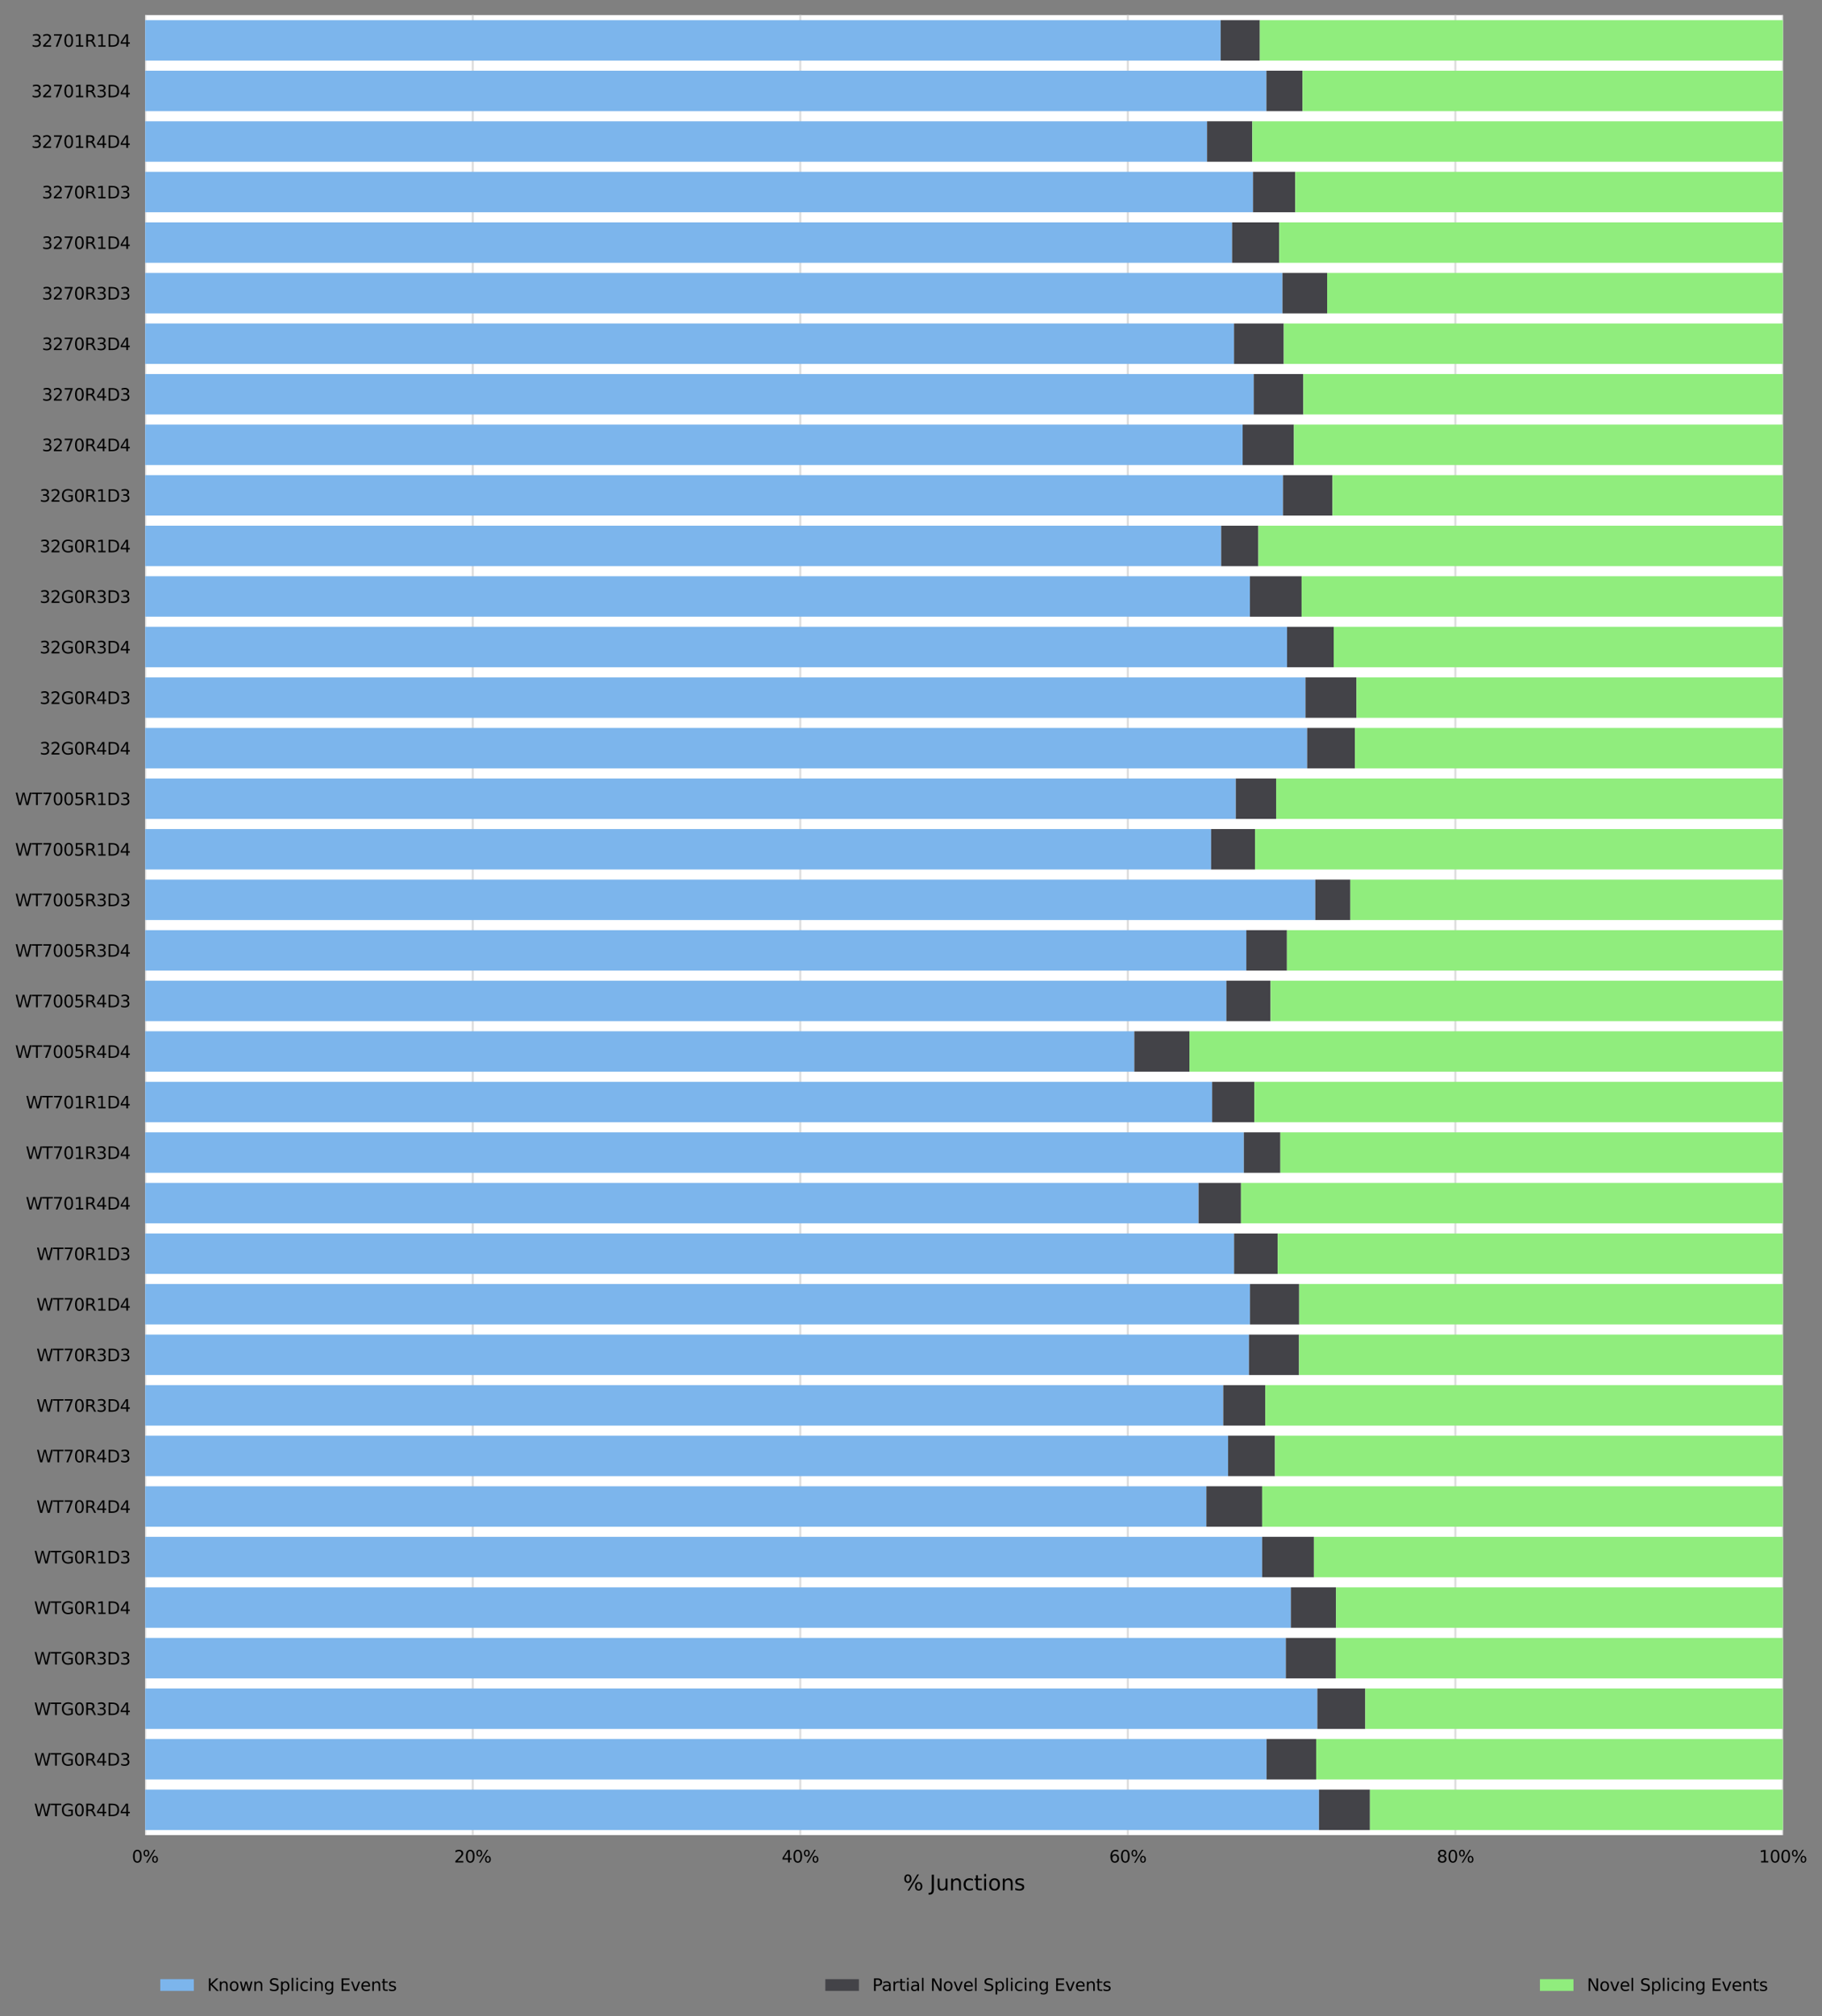 <?xml version="1.0" encoding="utf-8" standalone="no"?>
<!DOCTYPE svg PUBLIC "-//W3C//DTD SVG 1.1//EN"
  "http://www.w3.org/Graphics/SVG/1.1/DTD/svg11.dtd">
<svg xmlns:xlink="http://www.w3.org/1999/xlink" width="869.091pt" height="961.317pt" viewBox="0 0 869.091 961.317" xmlns="http://www.w3.org/2000/svg" version="1.1">
 <rect x="0" y="0" width="869.091" height="961.317" fill="#808080" stroke="none"/>
 <defs>
  <style type="text/css">*{stroke-linejoin: round; stroke-linecap: butt}</style>
 </defs>
 <g id="figure_1">
  <g id="axes_1">
   <g id="patch_1">
    <path d="M 69.255 874.957 
L 850.455 874.957 
L 850.455 7.2 
L 69.255 7.2 
z
" style="fill: #ffffff"/>
   </g>
   <g id="matplotlib.axis_1">
    <g id="xtick_1">
     <g id="line2d_1">
      <path d="M 69.255 874.957 
L 69.255 7.2 
" clip-path="url(#p4162e21401)" style="fill: none; stroke: #dedede; stroke-linecap: square"/>
     </g>
     <g id="text_1">
      <!-- 0% -->
      <g transform="translate(62.909 888.035)scale(0.08 -0.08)">
       <defs>
        <path id="DejaVuSans-30" d="M 2034 4250 
Q 1547 4250 1301 3770 
Q 1056 3291 1056 2328 
Q 1056 1369 1301 889 
Q 1547 409 2034 409 
Q 2525 409 2770 889 
Q 3016 1369 3016 2328 
Q 3016 3291 2770 3770 
Q 2525 4250 2034 4250 
z
M 2034 4750 
Q 2819 4750 3233 4129 
Q 3647 3509 3647 2328 
Q 3647 1150 3233 529 
Q 2819 -91 2034 -91 
Q 1250 -91 836 529 
Q 422 1150 422 2328 
Q 422 3509 836 4129 
Q 1250 4750 2034 4750 
z
" transform="scale(0.016)"/>
        <path id="DejaVuSans-25" d="M 4653 2053 
Q 4381 2053 4226 1822 
Q 4072 1591 4072 1178 
Q 4072 772 4226 539 
Q 4381 306 4653 306 
Q 4919 306 5073 539 
Q 5228 772 5228 1178 
Q 5228 1588 5073 1820 
Q 4919 2053 4653 2053 
z
M 4653 2450 
Q 5147 2450 5437 2106 
Q 5728 1763 5728 1178 
Q 5728 594 5436 251 
Q 5144 -91 4653 -91 
Q 4153 -91 3862 251 
Q 3572 594 3572 1178 
Q 3572 1766 3864 2108 
Q 4156 2450 4653 2450 
z
M 1428 4353 
Q 1159 4353 1004 4120 
Q 850 3888 850 3481 
Q 850 3069 1003 2837 
Q 1156 2606 1428 2606 
Q 1700 2606 1854 2837 
Q 2009 3069 2009 3481 
Q 2009 3884 1853 4118 
Q 1697 4353 1428 4353 
z
M 4250 4750 
L 4750 4750 
L 1831 -91 
L 1331 -91 
L 4250 4750 
z
M 1428 4750 
Q 1922 4750 2215 4408 
Q 2509 4066 2509 3481 
Q 2509 2891 2217 2550 
Q 1925 2209 1428 2209 
Q 931 2209 642 2551 
Q 353 2894 353 3481 
Q 353 4063 643 4406 
Q 934 4750 1428 4750 
z
" transform="scale(0.016)"/>
       </defs>
       <use xlink:href="#DejaVuSans-30"/>
       <use xlink:href="#DejaVuSans-25" x="63.623"/>
      </g>
     </g>
    </g>
    <g id="xtick_2">
     <g id="line2d_2">
      <path d="M 225.495 874.957 
L 225.495 7.2 
" clip-path="url(#p4162e21401)" style="fill: none; stroke: #dedede; stroke-linecap: square"/>
     </g>
     <g id="text_2">
      <!-- 20% -->
      <g transform="translate(216.604 888.035)scale(0.08 -0.08)">
       <defs>
        <path id="DejaVuSans-32" d="M 1228 531 
L 3431 531 
L 3431 0 
L 469 0 
L 469 531 
Q 828 903 1448 1529 
Q 2069 2156 2228 2338 
Q 2531 2678 2651 2914 
Q 2772 3150 2772 3378 
Q 2772 3750 2511 3984 
Q 2250 4219 1831 4219 
Q 1534 4219 1204 4116 
Q 875 4013 500 3803 
L 500 4441 
Q 881 4594 1212 4672 
Q 1544 4750 1819 4750 
Q 2544 4750 2975 4387 
Q 3406 4025 3406 3419 
Q 3406 3131 3298 2873 
Q 3191 2616 2906 2266 
Q 2828 2175 2409 1742 
Q 1991 1309 1228 531 
z
" transform="scale(0.016)"/>
       </defs>
       <use xlink:href="#DejaVuSans-32"/>
       <use xlink:href="#DejaVuSans-30" x="63.623"/>
       <use xlink:href="#DejaVuSans-25" x="127.246"/>
      </g>
     </g>
    </g>
    <g id="xtick_3">
     <g id="line2d_3">
      <path d="M 381.735 874.957 
L 381.735 7.2 
" clip-path="url(#p4162e21401)" style="fill: none; stroke: #dedede; stroke-linecap: square"/>
     </g>
     <g id="text_3">
      <!-- 40% -->
      <g transform="translate(372.844 888.035)scale(0.08 -0.08)">
       <defs>
        <path id="DejaVuSans-34" d="M 2419 4116 
L 825 1625 
L 2419 1625 
L 2419 4116 
z
M 2253 4666 
L 3047 4666 
L 3047 1625 
L 3713 1625 
L 3713 1100 
L 3047 1100 
L 3047 0 
L 2419 0 
L 2419 1100 
L 313 1100 
L 313 1709 
L 2253 4666 
z
" transform="scale(0.016)"/>
       </defs>
       <use xlink:href="#DejaVuSans-34"/>
       <use xlink:href="#DejaVuSans-30" x="63.623"/>
       <use xlink:href="#DejaVuSans-25" x="127.246"/>
      </g>
     </g>
    </g>
    <g id="xtick_4">
     <g id="line2d_4">
      <path d="M 537.975 874.957 
L 537.975 7.2 
" clip-path="url(#p4162e21401)" style="fill: none; stroke: #dedede; stroke-linecap: square"/>
     </g>
     <g id="text_4">
      <!-- 60% -->
      <g transform="translate(529.084 888.035)scale(0.08 -0.08)">
       <defs>
        <path id="DejaVuSans-36" d="M 2113 2584 
Q 1688 2584 1439 2293 
Q 1191 2003 1191 1497 
Q 1191 994 1439 701 
Q 1688 409 2113 409 
Q 2538 409 2786 701 
Q 3034 994 3034 1497 
Q 3034 2003 2786 2293 
Q 2538 2584 2113 2584 
z
M 3366 4563 
L 3366 3988 
Q 3128 4100 2886 4159 
Q 2644 4219 2406 4219 
Q 1781 4219 1451 3797 
Q 1122 3375 1075 2522 
Q 1259 2794 1537 2939 
Q 1816 3084 2150 3084 
Q 2853 3084 3261 2657 
Q 3669 2231 3669 1497 
Q 3669 778 3244 343 
Q 2819 -91 2113 -91 
Q 1303 -91 875 529 
Q 447 1150 447 2328 
Q 447 3434 972 4092 
Q 1497 4750 2381 4750 
Q 2619 4750 2861 4703 
Q 3103 4656 3366 4563 
z
" transform="scale(0.016)"/>
       </defs>
       <use xlink:href="#DejaVuSans-36"/>
       <use xlink:href="#DejaVuSans-30" x="63.623"/>
       <use xlink:href="#DejaVuSans-25" x="127.246"/>
      </g>
     </g>
    </g>
    <g id="xtick_5">
     <g id="line2d_5">
      <path d="M 694.215 874.957 
L 694.215 7.2 
" clip-path="url(#p4162e21401)" style="fill: none; stroke: #dedede; stroke-linecap: square"/>
     </g>
     <g id="text_5">
      <!-- 80% -->
      <g transform="translate(685.324 888.035)scale(0.08 -0.08)">
       <defs>
        <path id="DejaVuSans-38" d="M 2034 2216 
Q 1584 2216 1326 1975 
Q 1069 1734 1069 1313 
Q 1069 891 1326 650 
Q 1584 409 2034 409 
Q 2484 409 2743 651 
Q 3003 894 3003 1313 
Q 3003 1734 2745 1975 
Q 2488 2216 2034 2216 
z
M 1403 2484 
Q 997 2584 770 2862 
Q 544 3141 544 3541 
Q 544 4100 942 4425 
Q 1341 4750 2034 4750 
Q 2731 4750 3128 4425 
Q 3525 4100 3525 3541 
Q 3525 3141 3298 2862 
Q 3072 2584 2669 2484 
Q 3125 2378 3379 2068 
Q 3634 1759 3634 1313 
Q 3634 634 3220 271 
Q 2806 -91 2034 -91 
Q 1263 -91 848 271 
Q 434 634 434 1313 
Q 434 1759 690 2068 
Q 947 2378 1403 2484 
z
M 1172 3481 
Q 1172 3119 1398 2916 
Q 1625 2713 2034 2713 
Q 2441 2713 2670 2916 
Q 2900 3119 2900 3481 
Q 2900 3844 2670 4047 
Q 2441 4250 2034 4250 
Q 1625 4250 1398 4047 
Q 1172 3844 1172 3481 
z
" transform="scale(0.016)"/>
       </defs>
       <use xlink:href="#DejaVuSans-38"/>
       <use xlink:href="#DejaVuSans-30" x="63.623"/>
       <use xlink:href="#DejaVuSans-25" x="127.246"/>
      </g>
     </g>
    </g>
    <g id="xtick_6">
     <g id="line2d_6">
      <path d="M 850.455 874.957 
L 850.455 7.2 
" clip-path="url(#p4162e21401)" style="fill: none; stroke: #dedede; stroke-linecap: square"/>
     </g>
     <g id="text_6">
      <!-- 100% -->
      <g transform="translate(839.019 888.035)scale(0.08 -0.08)">
       <defs>
        <path id="DejaVuSans-31" d="M 794 531 
L 1825 531 
L 1825 4091 
L 703 3866 
L 703 4441 
L 1819 4666 
L 2450 4666 
L 2450 531 
L 3481 531 
L 3481 0 
L 794 0 
L 794 531 
z
" transform="scale(0.016)"/>
       </defs>
       <use xlink:href="#DejaVuSans-31"/>
       <use xlink:href="#DejaVuSans-30" x="63.623"/>
       <use xlink:href="#DejaVuSans-30" x="127.246"/>
       <use xlink:href="#DejaVuSans-25" x="190.869"/>
      </g>
     </g>
    </g>
    <g id="text_7">
     <!-- % Junctions -->
     <g transform="translate(430.771 901.297)scale(0.1 -0.1)">
      <defs>
       <path id="DejaVuSans-20" transform="scale(0.016)"/>
       <path id="DejaVuSans-4a" d="M 628 4666 
L 1259 4666 
L 1259 325 
Q 1259 -519 939 -900 
Q 619 -1281 -91 -1281 
L -331 -1281 
L -331 -750 
L -134 -750 
Q 284 -750 456 -515 
Q 628 -281 628 325 
L 628 4666 
z
" transform="scale(0.016)"/>
       <path id="DejaVuSans-75" d="M 544 1381 
L 544 3500 
L 1119 3500 
L 1119 1403 
Q 1119 906 1312 657 
Q 1506 409 1894 409 
Q 2359 409 2629 706 
Q 2900 1003 2900 1516 
L 2900 3500 
L 3475 3500 
L 3475 0 
L 2900 0 
L 2900 538 
Q 2691 219 2414 64 
Q 2138 -91 1772 -91 
Q 1169 -91 856 284 
Q 544 659 544 1381 
z
M 1991 3584 
L 1991 3584 
z
" transform="scale(0.016)"/>
       <path id="DejaVuSans-6e" d="M 3513 2113 
L 3513 0 
L 2938 0 
L 2938 2094 
Q 2938 2591 2744 2837 
Q 2550 3084 2163 3084 
Q 1697 3084 1428 2787 
Q 1159 2491 1159 1978 
L 1159 0 
L 581 0 
L 581 3500 
L 1159 3500 
L 1159 2956 
Q 1366 3272 1645 3428 
Q 1925 3584 2291 3584 
Q 2894 3584 3203 3211 
Q 3513 2838 3513 2113 
z
" transform="scale(0.016)"/>
       <path id="DejaVuSans-63" d="M 3122 3366 
L 3122 2828 
Q 2878 2963 2633 3030 
Q 2388 3097 2138 3097 
Q 1578 3097 1268 2742 
Q 959 2388 959 1747 
Q 959 1106 1268 751 
Q 1578 397 2138 397 
Q 2388 397 2633 464 
Q 2878 531 3122 666 
L 3122 134 
Q 2881 22 2623 -34 
Q 2366 -91 2075 -91 
Q 1284 -91 818 406 
Q 353 903 353 1747 
Q 353 2603 823 3093 
Q 1294 3584 2113 3584 
Q 2378 3584 2631 3529 
Q 2884 3475 3122 3366 
z
" transform="scale(0.016)"/>
       <path id="DejaVuSans-74" d="M 1172 4494 
L 1172 3500 
L 2356 3500 
L 2356 3053 
L 1172 3053 
L 1172 1153 
Q 1172 725 1289 603 
Q 1406 481 1766 481 
L 2356 481 
L 2356 0 
L 1766 0 
Q 1100 0 847 248 
Q 594 497 594 1153 
L 594 3053 
L 172 3053 
L 172 3500 
L 594 3500 
L 594 4494 
L 1172 4494 
z
" transform="scale(0.016)"/>
       <path id="DejaVuSans-69" d="M 603 3500 
L 1178 3500 
L 1178 0 
L 603 0 
L 603 3500 
z
M 603 4863 
L 1178 4863 
L 1178 4134 
L 603 4134 
L 603 4863 
z
" transform="scale(0.016)"/>
       <path id="DejaVuSans-6f" d="M 1959 3097 
Q 1497 3097 1228 2736 
Q 959 2375 959 1747 
Q 959 1119 1226 758 
Q 1494 397 1959 397 
Q 2419 397 2687 759 
Q 2956 1122 2956 1747 
Q 2956 2369 2687 2733 
Q 2419 3097 1959 3097 
z
M 1959 3584 
Q 2709 3584 3137 3096 
Q 3566 2609 3566 1747 
Q 3566 888 3137 398 
Q 2709 -91 1959 -91 
Q 1206 -91 779 398 
Q 353 888 353 1747 
Q 353 2609 779 3096 
Q 1206 3584 1959 3584 
z
" transform="scale(0.016)"/>
       <path id="DejaVuSans-73" d="M 2834 3397 
L 2834 2853 
Q 2591 2978 2328 3040 
Q 2066 3103 1784 3103 
Q 1356 3103 1142 2972 
Q 928 2841 928 2578 
Q 928 2378 1081 2264 
Q 1234 2150 1697 2047 
L 1894 2003 
Q 2506 1872 2764 1633 
Q 3022 1394 3022 966 
Q 3022 478 2636 193 
Q 2250 -91 1575 -91 
Q 1294 -91 989 -36 
Q 684 19 347 128 
L 347 722 
Q 666 556 975 473 
Q 1284 391 1588 391 
Q 1994 391 2212 530 
Q 2431 669 2431 922 
Q 2431 1156 2273 1281 
Q 2116 1406 1581 1522 
L 1381 1569 
Q 847 1681 609 1914 
Q 372 2147 372 2553 
Q 372 3047 722 3315 
Q 1072 3584 1716 3584 
Q 2034 3584 2315 3537 
Q 2597 3491 2834 3397 
z
" transform="scale(0.016)"/>
      </defs>
      <use xlink:href="#DejaVuSans-25"/>
      <use xlink:href="#DejaVuSans-20" x="95.02"/>
      <use xlink:href="#DejaVuSans-4a" x="126.807"/>
      <use xlink:href="#DejaVuSans-75" x="156.299"/>
      <use xlink:href="#DejaVuSans-6e" x="219.678"/>
      <use xlink:href="#DejaVuSans-63" x="283.057"/>
      <use xlink:href="#DejaVuSans-74" x="338.037"/>
      <use xlink:href="#DejaVuSans-69" x="377.246"/>
      <use xlink:href="#DejaVuSans-6f" x="405.029"/>
      <use xlink:href="#DejaVuSans-6e" x="466.211"/>
      <use xlink:href="#DejaVuSans-73" x="529.59"/>
     </g>
    </g>
   </g>
   <g id="matplotlib.axis_2">
    <g id="ytick_1">
     <g id="text_8">
      <!-- 32701R1D4 -->
      <g transform="translate(14.906 22.292)scale(0.08 -0.08)">
       <defs>
        <path id="DejaVuSans-33" d="M 2597 2516 
Q 3050 2419 3304 2112 
Q 3559 1806 3559 1356 
Q 3559 666 3084 287 
Q 2609 -91 1734 -91 
Q 1441 -91 1130 -33 
Q 819 25 488 141 
L 488 750 
Q 750 597 1062 519 
Q 1375 441 1716 441 
Q 2309 441 2620 675 
Q 2931 909 2931 1356 
Q 2931 1769 2642 2001 
Q 2353 2234 1838 2234 
L 1294 2234 
L 1294 2753 
L 1863 2753 
Q 2328 2753 2575 2939 
Q 2822 3125 2822 3475 
Q 2822 3834 2567 4026 
Q 2313 4219 1838 4219 
Q 1578 4219 1281 4162 
Q 984 4106 628 3988 
L 628 4550 
Q 988 4650 1302 4700 
Q 1616 4750 1894 4750 
Q 2613 4750 3031 4423 
Q 3450 4097 3450 3541 
Q 3450 3153 3228 2886 
Q 3006 2619 2597 2516 
z
" transform="scale(0.016)"/>
        <path id="DejaVuSans-37" d="M 525 4666 
L 3525 4666 
L 3525 4397 
L 1831 0 
L 1172 0 
L 2766 4134 
L 525 4134 
L 525 4666 
z
" transform="scale(0.016)"/>
        <path id="DejaVuSans-52" d="M 2841 2188 
Q 3044 2119 3236 1894 
Q 3428 1669 3622 1275 
L 4263 0 
L 3584 0 
L 2988 1197 
Q 2756 1666 2539 1819 
Q 2322 1972 1947 1972 
L 1259 1972 
L 1259 0 
L 628 0 
L 628 4666 
L 2053 4666 
Q 2853 4666 3247 4331 
Q 3641 3997 3641 3322 
Q 3641 2881 3436 2590 
Q 3231 2300 2841 2188 
z
M 1259 4147 
L 1259 2491 
L 2053 2491 
Q 2509 2491 2742 2702 
Q 2975 2913 2975 3322 
Q 2975 3731 2742 3939 
Q 2509 4147 2053 4147 
L 1259 4147 
z
" transform="scale(0.016)"/>
        <path id="DejaVuSans-44" d="M 1259 4147 
L 1259 519 
L 2022 519 
Q 2988 519 3436 956 
Q 3884 1394 3884 2338 
Q 3884 3275 3436 3711 
Q 2988 4147 2022 4147 
L 1259 4147 
z
M 628 4666 
L 1925 4666 
Q 3281 4666 3915 4102 
Q 4550 3538 4550 2338 
Q 4550 1131 3912 565 
Q 3275 0 1925 0 
L 628 0 
L 628 4666 
z
" transform="scale(0.016)"/>
       </defs>
       <use xlink:href="#DejaVuSans-33"/>
       <use xlink:href="#DejaVuSans-32" x="63.623"/>
       <use xlink:href="#DejaVuSans-37" x="127.246"/>
       <use xlink:href="#DejaVuSans-30" x="190.869"/>
       <use xlink:href="#DejaVuSans-31" x="254.492"/>
       <use xlink:href="#DejaVuSans-52" x="318.115"/>
       <use xlink:href="#DejaVuSans-31" x="387.598"/>
       <use xlink:href="#DejaVuSans-44" x="451.221"/>
       <use xlink:href="#DejaVuSans-34" x="528.223"/>
      </g>
     </g>
    </g>
    <g id="ytick_2">
     <g id="text_9">
      <!-- 32701R3D4 -->
      <g transform="translate(14.906 46.396)scale(0.08 -0.08)">
       <use xlink:href="#DejaVuSans-33"/>
       <use xlink:href="#DejaVuSans-32" x="63.623"/>
       <use xlink:href="#DejaVuSans-37" x="127.246"/>
       <use xlink:href="#DejaVuSans-30" x="190.869"/>
       <use xlink:href="#DejaVuSans-31" x="254.492"/>
       <use xlink:href="#DejaVuSans-52" x="318.115"/>
       <use xlink:href="#DejaVuSans-33" x="387.598"/>
       <use xlink:href="#DejaVuSans-44" x="451.221"/>
       <use xlink:href="#DejaVuSans-34" x="528.223"/>
      </g>
     </g>
    </g>
    <g id="ytick_3">
     <g id="text_10">
      <!-- 32701R4D4 -->
      <g transform="translate(14.906 70.5)scale(0.08 -0.08)">
       <use xlink:href="#DejaVuSans-33"/>
       <use xlink:href="#DejaVuSans-32" x="63.623"/>
       <use xlink:href="#DejaVuSans-37" x="127.246"/>
       <use xlink:href="#DejaVuSans-30" x="190.869"/>
       <use xlink:href="#DejaVuSans-31" x="254.492"/>
       <use xlink:href="#DejaVuSans-52" x="318.115"/>
       <use xlink:href="#DejaVuSans-34" x="387.598"/>
       <use xlink:href="#DejaVuSans-44" x="451.221"/>
       <use xlink:href="#DejaVuSans-34" x="528.223"/>
      </g>
     </g>
    </g>
    <g id="ytick_4">
     <g id="text_11">
      <!-- 3270R1D3 -->
      <g transform="translate(19.996 94.605)scale(0.08 -0.08)">
       <use xlink:href="#DejaVuSans-33"/>
       <use xlink:href="#DejaVuSans-32" x="63.623"/>
       <use xlink:href="#DejaVuSans-37" x="127.246"/>
       <use xlink:href="#DejaVuSans-30" x="190.869"/>
       <use xlink:href="#DejaVuSans-52" x="254.492"/>
       <use xlink:href="#DejaVuSans-31" x="323.975"/>
       <use xlink:href="#DejaVuSans-44" x="387.598"/>
       <use xlink:href="#DejaVuSans-33" x="464.6"/>
      </g>
     </g>
    </g>
    <g id="ytick_5">
     <g id="text_12">
      <!-- 3270R1D4 -->
      <g transform="translate(19.996 118.709)scale(0.08 -0.08)">
       <use xlink:href="#DejaVuSans-33"/>
       <use xlink:href="#DejaVuSans-32" x="63.623"/>
       <use xlink:href="#DejaVuSans-37" x="127.246"/>
       <use xlink:href="#DejaVuSans-30" x="190.869"/>
       <use xlink:href="#DejaVuSans-52" x="254.492"/>
       <use xlink:href="#DejaVuSans-31" x="323.975"/>
       <use xlink:href="#DejaVuSans-44" x="387.598"/>
       <use xlink:href="#DejaVuSans-34" x="464.6"/>
      </g>
     </g>
    </g>
    <g id="ytick_6">
     <g id="text_13">
      <!-- 3270R3D3 -->
      <g transform="translate(19.996 142.813)scale(0.08 -0.08)">
       <use xlink:href="#DejaVuSans-33"/>
       <use xlink:href="#DejaVuSans-32" x="63.623"/>
       <use xlink:href="#DejaVuSans-37" x="127.246"/>
       <use xlink:href="#DejaVuSans-30" x="190.869"/>
       <use xlink:href="#DejaVuSans-52" x="254.492"/>
       <use xlink:href="#DejaVuSans-33" x="323.975"/>
       <use xlink:href="#DejaVuSans-44" x="387.598"/>
       <use xlink:href="#DejaVuSans-33" x="464.6"/>
      </g>
     </g>
    </g>
    <g id="ytick_7">
     <g id="text_14">
      <!-- 3270R3D4 -->
      <g transform="translate(19.996 166.918)scale(0.08 -0.08)">
       <use xlink:href="#DejaVuSans-33"/>
       <use xlink:href="#DejaVuSans-32" x="63.623"/>
       <use xlink:href="#DejaVuSans-37" x="127.246"/>
       <use xlink:href="#DejaVuSans-30" x="190.869"/>
       <use xlink:href="#DejaVuSans-52" x="254.492"/>
       <use xlink:href="#DejaVuSans-33" x="323.975"/>
       <use xlink:href="#DejaVuSans-44" x="387.598"/>
       <use xlink:href="#DejaVuSans-34" x="464.6"/>
      </g>
     </g>
    </g>
    <g id="ytick_8">
     <g id="text_15">
      <!-- 3270R4D3 -->
      <g transform="translate(19.996 191.022)scale(0.08 -0.08)">
       <use xlink:href="#DejaVuSans-33"/>
       <use xlink:href="#DejaVuSans-32" x="63.623"/>
       <use xlink:href="#DejaVuSans-37" x="127.246"/>
       <use xlink:href="#DejaVuSans-30" x="190.869"/>
       <use xlink:href="#DejaVuSans-52" x="254.492"/>
       <use xlink:href="#DejaVuSans-34" x="323.975"/>
       <use xlink:href="#DejaVuSans-44" x="387.598"/>
       <use xlink:href="#DejaVuSans-33" x="464.6"/>
      </g>
     </g>
    </g>
    <g id="ytick_9">
     <g id="text_16">
      <!-- 3270R4D4 -->
      <g transform="translate(19.996 215.126)scale(0.08 -0.08)">
       <use xlink:href="#DejaVuSans-33"/>
       <use xlink:href="#DejaVuSans-32" x="63.623"/>
       <use xlink:href="#DejaVuSans-37" x="127.246"/>
       <use xlink:href="#DejaVuSans-30" x="190.869"/>
       <use xlink:href="#DejaVuSans-52" x="254.492"/>
       <use xlink:href="#DejaVuSans-34" x="323.975"/>
       <use xlink:href="#DejaVuSans-44" x="387.598"/>
       <use xlink:href="#DejaVuSans-34" x="464.6"/>
      </g>
     </g>
    </g>
    <g id="ytick_10">
     <g id="text_17">
      <!-- 32G0R1D3 -->
      <g transform="translate(18.887 239.231)scale(0.08 -0.08)">
       <defs>
        <path id="DejaVuSans-47" d="M 3809 666 
L 3809 1919 
L 2778 1919 
L 2778 2438 
L 4434 2438 
L 4434 434 
Q 4069 175 3628 42 
Q 3188 -91 2688 -91 
Q 1594 -91 976 548 
Q 359 1188 359 2328 
Q 359 3472 976 4111 
Q 1594 4750 2688 4750 
Q 3144 4750 3555 4637 
Q 3966 4525 4313 4306 
L 4313 3634 
Q 3963 3931 3569 4081 
Q 3175 4231 2741 4231 
Q 1884 4231 1454 3753 
Q 1025 3275 1025 2328 
Q 1025 1384 1454 906 
Q 1884 428 2741 428 
Q 3075 428 3337 486 
Q 3600 544 3809 666 
z
" transform="scale(0.016)"/>
       </defs>
       <use xlink:href="#DejaVuSans-33"/>
       <use xlink:href="#DejaVuSans-32" x="63.623"/>
       <use xlink:href="#DejaVuSans-47" x="127.246"/>
       <use xlink:href="#DejaVuSans-30" x="204.736"/>
       <use xlink:href="#DejaVuSans-52" x="268.359"/>
       <use xlink:href="#DejaVuSans-31" x="337.842"/>
       <use xlink:href="#DejaVuSans-44" x="401.465"/>
       <use xlink:href="#DejaVuSans-33" x="478.467"/>
      </g>
     </g>
    </g>
    <g id="ytick_11">
     <g id="text_18">
      <!-- 32G0R1D4 -->
      <g transform="translate(18.887 263.335)scale(0.08 -0.08)">
       <use xlink:href="#DejaVuSans-33"/>
       <use xlink:href="#DejaVuSans-32" x="63.623"/>
       <use xlink:href="#DejaVuSans-47" x="127.246"/>
       <use xlink:href="#DejaVuSans-30" x="204.736"/>
       <use xlink:href="#DejaVuSans-52" x="268.359"/>
       <use xlink:href="#DejaVuSans-31" x="337.842"/>
       <use xlink:href="#DejaVuSans-44" x="401.465"/>
       <use xlink:href="#DejaVuSans-34" x="478.467"/>
      </g>
     </g>
    </g>
    <g id="ytick_12">
     <g id="text_19">
      <!-- 32G0R3D3 -->
      <g transform="translate(18.887 287.439)scale(0.08 -0.08)">
       <use xlink:href="#DejaVuSans-33"/>
       <use xlink:href="#DejaVuSans-32" x="63.623"/>
       <use xlink:href="#DejaVuSans-47" x="127.246"/>
       <use xlink:href="#DejaVuSans-30" x="204.736"/>
       <use xlink:href="#DejaVuSans-52" x="268.359"/>
       <use xlink:href="#DejaVuSans-33" x="337.842"/>
       <use xlink:href="#DejaVuSans-44" x="401.465"/>
       <use xlink:href="#DejaVuSans-33" x="478.467"/>
      </g>
     </g>
    </g>
    <g id="ytick_13">
     <g id="text_20">
      <!-- 32G0R3D4 -->
      <g transform="translate(18.887 311.544)scale(0.08 -0.08)">
       <use xlink:href="#DejaVuSans-33"/>
       <use xlink:href="#DejaVuSans-32" x="63.623"/>
       <use xlink:href="#DejaVuSans-47" x="127.246"/>
       <use xlink:href="#DejaVuSans-30" x="204.736"/>
       <use xlink:href="#DejaVuSans-52" x="268.359"/>
       <use xlink:href="#DejaVuSans-33" x="337.842"/>
       <use xlink:href="#DejaVuSans-44" x="401.465"/>
       <use xlink:href="#DejaVuSans-34" x="478.467"/>
      </g>
     </g>
    </g>
    <g id="ytick_14">
     <g id="text_21">
      <!-- 32G0R4D3 -->
      <g transform="translate(18.887 335.648)scale(0.08 -0.08)">
       <use xlink:href="#DejaVuSans-33"/>
       <use xlink:href="#DejaVuSans-32" x="63.623"/>
       <use xlink:href="#DejaVuSans-47" x="127.246"/>
       <use xlink:href="#DejaVuSans-30" x="204.736"/>
       <use xlink:href="#DejaVuSans-52" x="268.359"/>
       <use xlink:href="#DejaVuSans-34" x="337.842"/>
       <use xlink:href="#DejaVuSans-44" x="401.465"/>
       <use xlink:href="#DejaVuSans-33" x="478.467"/>
      </g>
     </g>
    </g>
    <g id="ytick_15">
     <g id="text_22">
      <!-- 32G0R4D4 -->
      <g transform="translate(18.887 359.752)scale(0.08 -0.08)">
       <use xlink:href="#DejaVuSans-33"/>
       <use xlink:href="#DejaVuSans-32" x="63.623"/>
       <use xlink:href="#DejaVuSans-47" x="127.246"/>
       <use xlink:href="#DejaVuSans-30" x="204.736"/>
       <use xlink:href="#DejaVuSans-52" x="268.359"/>
       <use xlink:href="#DejaVuSans-34" x="337.842"/>
       <use xlink:href="#DejaVuSans-44" x="401.465"/>
       <use xlink:href="#DejaVuSans-34" x="478.467"/>
      </g>
     </g>
    </g>
    <g id="ytick_16">
     <g id="text_23">
      <!-- WT7005R1D3 -->
      <g transform="translate(7.2 383.857)scale(0.08 -0.08)">
       <defs>
        <path id="DejaVuSans-57" d="M 213 4666 
L 850 4666 
L 1831 722 
L 2809 4666 
L 3519 4666 
L 4500 722 
L 5478 4666 
L 6119 4666 
L 4947 0 
L 4153 0 
L 3169 4050 
L 2175 0 
L 1381 0 
L 213 4666 
z
" transform="scale(0.016)"/>
        <path id="DejaVuSans-54" d="M -19 4666 
L 3928 4666 
L 3928 4134 
L 2272 4134 
L 2272 0 
L 1638 0 
L 1638 4134 
L -19 4134 
L -19 4666 
z
" transform="scale(0.016)"/>
        <path id="DejaVuSans-35" d="M 691 4666 
L 3169 4666 
L 3169 4134 
L 1269 4134 
L 1269 2991 
Q 1406 3038 1543 3061 
Q 1681 3084 1819 3084 
Q 2600 3084 3056 2656 
Q 3513 2228 3513 1497 
Q 3513 744 3044 326 
Q 2575 -91 1722 -91 
Q 1428 -91 1123 -41 
Q 819 9 494 109 
L 494 744 
Q 775 591 1075 516 
Q 1375 441 1709 441 
Q 2250 441 2565 725 
Q 2881 1009 2881 1497 
Q 2881 1984 2565 2268 
Q 2250 2553 1709 2553 
Q 1456 2553 1204 2497 
Q 953 2441 691 2322 
L 691 4666 
z
" transform="scale(0.016)"/>
       </defs>
       <use xlink:href="#DejaVuSans-57"/>
       <use xlink:href="#DejaVuSans-54" x="98.877"/>
       <use xlink:href="#DejaVuSans-37" x="159.961"/>
       <use xlink:href="#DejaVuSans-30" x="223.584"/>
       <use xlink:href="#DejaVuSans-30" x="287.207"/>
       <use xlink:href="#DejaVuSans-35" x="350.83"/>
       <use xlink:href="#DejaVuSans-52" x="414.453"/>
       <use xlink:href="#DejaVuSans-31" x="483.936"/>
       <use xlink:href="#DejaVuSans-44" x="547.559"/>
       <use xlink:href="#DejaVuSans-33" x="624.561"/>
      </g>
     </g>
    </g>
    <g id="ytick_17">
     <g id="text_24">
      <!-- WT7005R1D4 -->
      <g transform="translate(7.2 407.961)scale(0.08 -0.08)">
       <use xlink:href="#DejaVuSans-57"/>
       <use xlink:href="#DejaVuSans-54" x="98.877"/>
       <use xlink:href="#DejaVuSans-37" x="159.961"/>
       <use xlink:href="#DejaVuSans-30" x="223.584"/>
       <use xlink:href="#DejaVuSans-30" x="287.207"/>
       <use xlink:href="#DejaVuSans-35" x="350.83"/>
       <use xlink:href="#DejaVuSans-52" x="414.453"/>
       <use xlink:href="#DejaVuSans-31" x="483.936"/>
       <use xlink:href="#DejaVuSans-44" x="547.559"/>
       <use xlink:href="#DejaVuSans-34" x="624.561"/>
      </g>
     </g>
    </g>
    <g id="ytick_18">
     <g id="text_25">
      <!-- WT7005R3D3 -->
      <g transform="translate(7.2 432.065)scale(0.08 -0.08)">
       <use xlink:href="#DejaVuSans-57"/>
       <use xlink:href="#DejaVuSans-54" x="98.877"/>
       <use xlink:href="#DejaVuSans-37" x="159.961"/>
       <use xlink:href="#DejaVuSans-30" x="223.584"/>
       <use xlink:href="#DejaVuSans-30" x="287.207"/>
       <use xlink:href="#DejaVuSans-35" x="350.83"/>
       <use xlink:href="#DejaVuSans-52" x="414.453"/>
       <use xlink:href="#DejaVuSans-33" x="483.936"/>
       <use xlink:href="#DejaVuSans-44" x="547.559"/>
       <use xlink:href="#DejaVuSans-33" x="624.561"/>
      </g>
     </g>
    </g>
    <g id="ytick_19">
     <g id="text_26">
      <!-- WT7005R3D4 -->
      <g transform="translate(7.2 456.17)scale(0.08 -0.08)">
       <use xlink:href="#DejaVuSans-57"/>
       <use xlink:href="#DejaVuSans-54" x="98.877"/>
       <use xlink:href="#DejaVuSans-37" x="159.961"/>
       <use xlink:href="#DejaVuSans-30" x="223.584"/>
       <use xlink:href="#DejaVuSans-30" x="287.207"/>
       <use xlink:href="#DejaVuSans-35" x="350.83"/>
       <use xlink:href="#DejaVuSans-52" x="414.453"/>
       <use xlink:href="#DejaVuSans-33" x="483.936"/>
       <use xlink:href="#DejaVuSans-44" x="547.559"/>
       <use xlink:href="#DejaVuSans-34" x="624.561"/>
      </g>
     </g>
    </g>
    <g id="ytick_20">
     <g id="text_27">
      <!-- WT7005R4D3 -->
      <g transform="translate(7.2 480.274)scale(0.08 -0.08)">
       <use xlink:href="#DejaVuSans-57"/>
       <use xlink:href="#DejaVuSans-54" x="98.877"/>
       <use xlink:href="#DejaVuSans-37" x="159.961"/>
       <use xlink:href="#DejaVuSans-30" x="223.584"/>
       <use xlink:href="#DejaVuSans-30" x="287.207"/>
       <use xlink:href="#DejaVuSans-35" x="350.83"/>
       <use xlink:href="#DejaVuSans-52" x="414.453"/>
       <use xlink:href="#DejaVuSans-34" x="483.936"/>
       <use xlink:href="#DejaVuSans-44" x="547.559"/>
       <use xlink:href="#DejaVuSans-33" x="624.561"/>
      </g>
     </g>
    </g>
    <g id="ytick_21">
     <g id="text_28">
      <!-- WT7005R4D4 -->
      <g transform="translate(7.2 504.379)scale(0.08 -0.08)">
       <use xlink:href="#DejaVuSans-57"/>
       <use xlink:href="#DejaVuSans-54" x="98.877"/>
       <use xlink:href="#DejaVuSans-37" x="159.961"/>
       <use xlink:href="#DejaVuSans-30" x="223.584"/>
       <use xlink:href="#DejaVuSans-30" x="287.207"/>
       <use xlink:href="#DejaVuSans-35" x="350.83"/>
       <use xlink:href="#DejaVuSans-52" x="414.453"/>
       <use xlink:href="#DejaVuSans-34" x="483.936"/>
       <use xlink:href="#DejaVuSans-44" x="547.559"/>
       <use xlink:href="#DejaVuSans-34" x="624.561"/>
      </g>
     </g>
    </g>
    <g id="ytick_22">
     <g id="text_29">
      <!-- WT701R1D4 -->
      <g transform="translate(12.29 528.483)scale(0.08 -0.08)">
       <use xlink:href="#DejaVuSans-57"/>
       <use xlink:href="#DejaVuSans-54" x="98.877"/>
       <use xlink:href="#DejaVuSans-37" x="159.961"/>
       <use xlink:href="#DejaVuSans-30" x="223.584"/>
       <use xlink:href="#DejaVuSans-31" x="287.207"/>
       <use xlink:href="#DejaVuSans-52" x="350.83"/>
       <use xlink:href="#DejaVuSans-31" x="420.312"/>
       <use xlink:href="#DejaVuSans-44" x="483.936"/>
       <use xlink:href="#DejaVuSans-34" x="560.938"/>
      </g>
     </g>
    </g>
    <g id="ytick_23">
     <g id="text_30">
      <!-- WT701R3D4 -->
      <g transform="translate(12.29 552.587)scale(0.08 -0.08)">
       <use xlink:href="#DejaVuSans-57"/>
       <use xlink:href="#DejaVuSans-54" x="98.877"/>
       <use xlink:href="#DejaVuSans-37" x="159.961"/>
       <use xlink:href="#DejaVuSans-30" x="223.584"/>
       <use xlink:href="#DejaVuSans-31" x="287.207"/>
       <use xlink:href="#DejaVuSans-52" x="350.83"/>
       <use xlink:href="#DejaVuSans-33" x="420.312"/>
       <use xlink:href="#DejaVuSans-44" x="483.936"/>
       <use xlink:href="#DejaVuSans-34" x="560.938"/>
      </g>
     </g>
    </g>
    <g id="ytick_24">
     <g id="text_31">
      <!-- WT701R4D4 -->
      <g transform="translate(12.29 576.692)scale(0.08 -0.08)">
       <use xlink:href="#DejaVuSans-57"/>
       <use xlink:href="#DejaVuSans-54" x="98.877"/>
       <use xlink:href="#DejaVuSans-37" x="159.961"/>
       <use xlink:href="#DejaVuSans-30" x="223.584"/>
       <use xlink:href="#DejaVuSans-31" x="287.207"/>
       <use xlink:href="#DejaVuSans-52" x="350.83"/>
       <use xlink:href="#DejaVuSans-34" x="420.312"/>
       <use xlink:href="#DejaVuSans-44" x="483.936"/>
       <use xlink:href="#DejaVuSans-34" x="560.938"/>
      </g>
     </g>
    </g>
    <g id="ytick_25">
     <g id="text_32">
      <!-- WT70R1D3 -->
      <g transform="translate(17.38 600.796)scale(0.08 -0.08)">
       <use xlink:href="#DejaVuSans-57"/>
       <use xlink:href="#DejaVuSans-54" x="98.877"/>
       <use xlink:href="#DejaVuSans-37" x="159.961"/>
       <use xlink:href="#DejaVuSans-30" x="223.584"/>
       <use xlink:href="#DejaVuSans-52" x="287.207"/>
       <use xlink:href="#DejaVuSans-31" x="356.689"/>
       <use xlink:href="#DejaVuSans-44" x="420.312"/>
       <use xlink:href="#DejaVuSans-33" x="497.314"/>
      </g>
     </g>
    </g>
    <g id="ytick_26">
     <g id="text_33">
      <!-- WT70R1D4 -->
      <g transform="translate(17.38 624.9)scale(0.08 -0.08)">
       <use xlink:href="#DejaVuSans-57"/>
       <use xlink:href="#DejaVuSans-54" x="98.877"/>
       <use xlink:href="#DejaVuSans-37" x="159.961"/>
       <use xlink:href="#DejaVuSans-30" x="223.584"/>
       <use xlink:href="#DejaVuSans-52" x="287.207"/>
       <use xlink:href="#DejaVuSans-31" x="356.689"/>
       <use xlink:href="#DejaVuSans-44" x="420.312"/>
       <use xlink:href="#DejaVuSans-34" x="497.314"/>
      </g>
     </g>
    </g>
    <g id="ytick_27">
     <g id="text_34">
      <!-- WT70R3D3 -->
      <g transform="translate(17.38 649.005)scale(0.08 -0.08)">
       <use xlink:href="#DejaVuSans-57"/>
       <use xlink:href="#DejaVuSans-54" x="98.877"/>
       <use xlink:href="#DejaVuSans-37" x="159.961"/>
       <use xlink:href="#DejaVuSans-30" x="223.584"/>
       <use xlink:href="#DejaVuSans-52" x="287.207"/>
       <use xlink:href="#DejaVuSans-33" x="356.689"/>
       <use xlink:href="#DejaVuSans-44" x="420.312"/>
       <use xlink:href="#DejaVuSans-33" x="497.314"/>
      </g>
     </g>
    </g>
    <g id="ytick_28">
     <g id="text_35">
      <!-- WT70R3D4 -->
      <g transform="translate(17.38 673.109)scale(0.08 -0.08)">
       <use xlink:href="#DejaVuSans-57"/>
       <use xlink:href="#DejaVuSans-54" x="98.877"/>
       <use xlink:href="#DejaVuSans-37" x="159.961"/>
       <use xlink:href="#DejaVuSans-30" x="223.584"/>
       <use xlink:href="#DejaVuSans-52" x="287.207"/>
       <use xlink:href="#DejaVuSans-33" x="356.689"/>
       <use xlink:href="#DejaVuSans-44" x="420.312"/>
       <use xlink:href="#DejaVuSans-34" x="497.314"/>
      </g>
     </g>
    </g>
    <g id="ytick_29">
     <g id="text_36">
      <!-- WT70R4D3 -->
      <g transform="translate(17.38 697.213)scale(0.08 -0.08)">
       <use xlink:href="#DejaVuSans-57"/>
       <use xlink:href="#DejaVuSans-54" x="98.877"/>
       <use xlink:href="#DejaVuSans-37" x="159.961"/>
       <use xlink:href="#DejaVuSans-30" x="223.584"/>
       <use xlink:href="#DejaVuSans-52" x="287.207"/>
       <use xlink:href="#DejaVuSans-34" x="356.689"/>
       <use xlink:href="#DejaVuSans-44" x="420.312"/>
       <use xlink:href="#DejaVuSans-33" x="497.314"/>
      </g>
     </g>
    </g>
    <g id="ytick_30">
     <g id="text_37">
      <!-- WT70R4D4 -->
      <g transform="translate(17.38 721.318)scale(0.08 -0.08)">
       <use xlink:href="#DejaVuSans-57"/>
       <use xlink:href="#DejaVuSans-54" x="98.877"/>
       <use xlink:href="#DejaVuSans-37" x="159.961"/>
       <use xlink:href="#DejaVuSans-30" x="223.584"/>
       <use xlink:href="#DejaVuSans-52" x="287.207"/>
       <use xlink:href="#DejaVuSans-34" x="356.689"/>
       <use xlink:href="#DejaVuSans-44" x="420.312"/>
       <use xlink:href="#DejaVuSans-34" x="497.314"/>
      </g>
     </g>
    </g>
    <g id="ytick_31">
     <g id="text_38">
      <!-- WTG0R1D3 -->
      <g transform="translate(16.271 745.422)scale(0.08 -0.08)">
       <use xlink:href="#DejaVuSans-57"/>
       <use xlink:href="#DejaVuSans-54" x="98.877"/>
       <use xlink:href="#DejaVuSans-47" x="159.961"/>
       <use xlink:href="#DejaVuSans-30" x="237.451"/>
       <use xlink:href="#DejaVuSans-52" x="301.074"/>
       <use xlink:href="#DejaVuSans-31" x="370.557"/>
       <use xlink:href="#DejaVuSans-44" x="434.18"/>
       <use xlink:href="#DejaVuSans-33" x="511.182"/>
      </g>
     </g>
    </g>
    <g id="ytick_32">
     <g id="text_39">
      <!-- WTG0R1D4 -->
      <g transform="translate(16.271 769.526)scale(0.08 -0.08)">
       <use xlink:href="#DejaVuSans-57"/>
       <use xlink:href="#DejaVuSans-54" x="98.877"/>
       <use xlink:href="#DejaVuSans-47" x="159.961"/>
       <use xlink:href="#DejaVuSans-30" x="237.451"/>
       <use xlink:href="#DejaVuSans-52" x="301.074"/>
       <use xlink:href="#DejaVuSans-31" x="370.557"/>
       <use xlink:href="#DejaVuSans-44" x="434.18"/>
       <use xlink:href="#DejaVuSans-34" x="511.182"/>
      </g>
     </g>
    </g>
    <g id="ytick_33">
     <g id="text_40">
      <!-- WTG0R3D3 -->
      <g transform="translate(16.271 793.631)scale(0.08 -0.08)">
       <use xlink:href="#DejaVuSans-57"/>
       <use xlink:href="#DejaVuSans-54" x="98.877"/>
       <use xlink:href="#DejaVuSans-47" x="159.961"/>
       <use xlink:href="#DejaVuSans-30" x="237.451"/>
       <use xlink:href="#DejaVuSans-52" x="301.074"/>
       <use xlink:href="#DejaVuSans-33" x="370.557"/>
       <use xlink:href="#DejaVuSans-44" x="434.18"/>
       <use xlink:href="#DejaVuSans-33" x="511.182"/>
      </g>
     </g>
    </g>
    <g id="ytick_34">
     <g id="text_41">
      <!-- WTG0R3D4 -->
      <g transform="translate(16.271 817.735)scale(0.08 -0.08)">
       <use xlink:href="#DejaVuSans-57"/>
       <use xlink:href="#DejaVuSans-54" x="98.877"/>
       <use xlink:href="#DejaVuSans-47" x="159.961"/>
       <use xlink:href="#DejaVuSans-30" x="237.451"/>
       <use xlink:href="#DejaVuSans-52" x="301.074"/>
       <use xlink:href="#DejaVuSans-33" x="370.557"/>
       <use xlink:href="#DejaVuSans-44" x="434.18"/>
       <use xlink:href="#DejaVuSans-34" x="511.182"/>
      </g>
     </g>
    </g>
    <g id="ytick_35">
     <g id="text_42">
      <!-- WTG0R4D3 -->
      <g transform="translate(16.271 841.839)scale(0.08 -0.08)">
       <use xlink:href="#DejaVuSans-57"/>
       <use xlink:href="#DejaVuSans-54" x="98.877"/>
       <use xlink:href="#DejaVuSans-47" x="159.961"/>
       <use xlink:href="#DejaVuSans-30" x="237.451"/>
       <use xlink:href="#DejaVuSans-52" x="301.074"/>
       <use xlink:href="#DejaVuSans-34" x="370.557"/>
       <use xlink:href="#DejaVuSans-44" x="434.18"/>
       <use xlink:href="#DejaVuSans-33" x="511.182"/>
      </g>
     </g>
    </g>
    <g id="ytick_36">
     <g id="text_43">
      <!-- WTG0R4D4 -->
      <g transform="translate(16.271 865.944)scale(0.08 -0.08)">
       <use xlink:href="#DejaVuSans-57"/>
       <use xlink:href="#DejaVuSans-54" x="98.877"/>
       <use xlink:href="#DejaVuSans-47" x="159.961"/>
       <use xlink:href="#DejaVuSans-30" x="237.451"/>
       <use xlink:href="#DejaVuSans-52" x="301.074"/>
       <use xlink:href="#DejaVuSans-34" x="370.557"/>
       <use xlink:href="#DejaVuSans-44" x="434.18"/>
       <use xlink:href="#DejaVuSans-34" x="511.182"/>
      </g>
     </g>
    </g>
   </g>
   <g id="patch_2">
    <path d="M 69.255 9.61 
L 582.244 9.61 
L 582.244 28.894 
L 69.255 28.894 
z
" clip-path="url(#p4162e21401)" style="fill: #7cb5ec"/>
   </g>
   <g id="patch_3">
    <path d="M 69.255 33.715 
L 604.067 33.715 
L 604.067 52.998 
L 69.255 52.998 
z
" clip-path="url(#p4162e21401)" style="fill: #7cb5ec"/>
   </g>
   <g id="patch_4">
    <path d="M 69.255 57.819 
L 575.756 57.819 
L 575.756 77.103 
L 69.255 77.103 
z
" clip-path="url(#p4162e21401)" style="fill: #7cb5ec"/>
   </g>
   <g id="patch_5">
    <path d="M 69.255 81.923 
L 597.679 81.923 
L 597.679 101.207 
L 69.255 101.207 
z
" clip-path="url(#p4162e21401)" style="fill: #7cb5ec"/>
   </g>
   <g id="patch_6">
    <path d="M 69.255 106.028 
L 587.707 106.028 
L 587.707 125.311 
L 69.255 125.311 
z
" clip-path="url(#p4162e21401)" style="fill: #7cb5ec"/>
   </g>
   <g id="patch_7">
    <path d="M 69.255 130.132 
L 611.731 130.132 
L 611.731 149.416 
L 69.255 149.416 
z
" clip-path="url(#p4162e21401)" style="fill: #7cb5ec"/>
   </g>
   <g id="patch_8">
    <path d="M 69.255 154.237 
L 588.626 154.237 
L 588.626 173.52 
L 69.255 173.52 
z
" clip-path="url(#p4162e21401)" style="fill: #7cb5ec"/>
   </g>
   <g id="patch_9">
    <path d="M 69.255 178.341 
L 598.027 178.341 
L 598.027 197.624 
L 69.255 197.624 
z
" clip-path="url(#p4162e21401)" style="fill: #7cb5ec"/>
   </g>
   <g id="patch_10">
    <path d="M 69.255 202.445 
L 592.732 202.445 
L 592.732 221.729 
L 69.255 221.729 
z
" clip-path="url(#p4162e21401)" style="fill: #7cb5ec"/>
   </g>
   <g id="patch_11">
    <path d="M 69.255 226.55 
L 611.982 226.55 
L 611.982 245.833 
L 69.255 245.833 
z
" clip-path="url(#p4162e21401)" style="fill: #7cb5ec"/>
   </g>
   <g id="patch_12">
    <path d="M 69.255 250.654 
L 582.49 250.654 
L 582.49 269.937 
L 69.255 269.937 
z
" clip-path="url(#p4162e21401)" style="fill: #7cb5ec"/>
   </g>
   <g id="patch_13">
    <path d="M 69.255 274.758 
L 596.212 274.758 
L 596.212 294.042 
L 69.255 294.042 
z
" clip-path="url(#p4162e21401)" style="fill: #7cb5ec"/>
   </g>
   <g id="patch_14">
    <path d="M 69.255 298.863 
L 613.919 298.863 
L 613.919 318.146 
L 69.255 318.146 
z
" clip-path="url(#p4162e21401)" style="fill: #7cb5ec"/>
   </g>
   <g id="patch_15">
    <path d="M 69.255 322.967 
L 622.716 322.967 
L 622.716 342.25 
L 69.255 342.25 
z
" clip-path="url(#p4162e21401)" style="fill: #7cb5ec"/>
   </g>
   <g id="patch_16">
    <path d="M 69.255 347.071 
L 623.513 347.071 
L 623.513 366.355 
L 69.255 366.355 
z
" clip-path="url(#p4162e21401)" style="fill: #7cb5ec"/>
   </g>
   <g id="patch_17">
    <path d="M 69.255 371.176 
L 589.474 371.176 
L 589.474 390.459 
L 69.255 390.459 
z
" clip-path="url(#p4162e21401)" style="fill: #7cb5ec"/>
   </g>
   <g id="patch_18">
    <path d="M 69.255 395.28 
L 577.697 395.28 
L 577.697 414.563 
L 69.255 414.563 
z
" clip-path="url(#p4162e21401)" style="fill: #7cb5ec"/>
   </g>
   <g id="patch_19">
    <path d="M 69.255 419.384 
L 627.389 419.384 
L 627.389 438.668 
L 69.255 438.668 
z
" clip-path="url(#p4162e21401)" style="fill: #7cb5ec"/>
   </g>
   <g id="patch_20">
    <path d="M 69.255 443.489 
L 594.49 443.489 
L 594.49 462.772 
L 69.255 462.772 
z
" clip-path="url(#p4162e21401)" style="fill: #7cb5ec"/>
   </g>
   <g id="patch_21">
    <path d="M 69.255 467.593 
L 584.967 467.593 
L 584.967 486.877 
L 69.255 486.877 
z
" clip-path="url(#p4162e21401)" style="fill: #7cb5ec"/>
   </g>
   <g id="patch_22">
    <path d="M 69.255 491.697 
L 541.058 491.697 
L 541.058 510.981 
L 69.255 510.981 
z
" clip-path="url(#p4162e21401)" style="fill: #7cb5ec"/>
   </g>
   <g id="patch_23">
    <path d="M 69.255 515.802 
L 578.187 515.802 
L 578.187 535.085 
L 69.255 535.085 
z
" clip-path="url(#p4162e21401)" style="fill: #7cb5ec"/>
   </g>
   <g id="patch_24">
    <path d="M 69.255 539.906 
L 593.309 539.906 
L 593.309 559.19 
L 69.255 559.19 
z
" clip-path="url(#p4162e21401)" style="fill: #7cb5ec"/>
   </g>
   <g id="patch_25">
    <path d="M 69.255 564.01 
L 571.729 564.01 
L 571.729 583.294 
L 69.255 583.294 
z
" clip-path="url(#p4162e21401)" style="fill: #7cb5ec"/>
   </g>
   <g id="patch_26">
    <path d="M 69.255 588.115 
L 588.65 588.115 
L 588.65 607.398 
L 69.255 607.398 
z
" clip-path="url(#p4162e21401)" style="fill: #7cb5ec"/>
   </g>
   <g id="patch_27">
    <path d="M 69.255 612.219 
L 596.241 612.219 
L 596.241 631.503 
L 69.255 631.503 
z
" clip-path="url(#p4162e21401)" style="fill: #7cb5ec"/>
   </g>
   <g id="patch_28">
    <path d="M 69.255 636.323 
L 595.759 636.323 
L 595.759 655.607 
L 69.255 655.607 
z
" clip-path="url(#p4162e21401)" style="fill: #7cb5ec"/>
   </g>
   <g id="patch_29">
    <path d="M 69.255 660.428 
L 583.492 660.428 
L 583.492 679.711 
L 69.255 679.711 
z
" clip-path="url(#p4162e21401)" style="fill: #7cb5ec"/>
   </g>
   <g id="patch_30">
    <path d="M 69.255 684.532 
L 585.797 684.532 
L 585.797 703.816 
L 69.255 703.816 
z
" clip-path="url(#p4162e21401)" style="fill: #7cb5ec"/>
   </g>
   <g id="patch_31">
    <path d="M 69.255 708.637 
L 575.43 708.637 
L 575.43 727.92 
L 69.255 727.92 
z
" clip-path="url(#p4162e21401)" style="fill: #7cb5ec"/>
   </g>
   <g id="patch_32">
    <path d="M 69.255 732.741 
L 602.039 732.741 
L 602.039 752.024 
L 69.255 752.024 
z
" clip-path="url(#p4162e21401)" style="fill: #7cb5ec"/>
   </g>
   <g id="patch_33">
    <path d="M 69.255 756.845 
L 615.753 756.845 
L 615.753 776.129 
L 69.255 776.129 
z
" clip-path="url(#p4162e21401)" style="fill: #7cb5ec"/>
   </g>
   <g id="patch_34">
    <path d="M 69.255 780.95 
L 613.345 780.95 
L 613.345 800.233 
L 69.255 800.233 
z
" clip-path="url(#p4162e21401)" style="fill: #7cb5ec"/>
   </g>
   <g id="patch_35">
    <path d="M 69.255 805.054 
L 628.368 805.054 
L 628.368 824.337 
L 69.255 824.337 
z
" clip-path="url(#p4162e21401)" style="fill: #7cb5ec"/>
   </g>
   <g id="patch_36">
    <path d="M 69.255 829.158 
L 604.144 829.158 
L 604.144 848.442 
L 69.255 848.442 
z
" clip-path="url(#p4162e21401)" style="fill: #7cb5ec"/>
   </g>
   <g id="patch_37">
    <path d="M 69.255 853.263 
L 629.154 853.263 
L 629.154 872.546 
L 69.255 872.546 
z
" clip-path="url(#p4162e21401)" style="fill: #7cb5ec"/>
   </g>
   <g id="patch_38">
    <path d="M 582.244 9.61 
L 600.937 9.61 
L 600.937 28.894 
L 582.244 28.894 
z
" clip-path="url(#p4162e21401)" style="fill: #434348"/>
   </g>
   <g id="patch_39">
    <path d="M 604.067 33.715 
L 621.289 33.715 
L 621.289 52.998 
L 604.067 52.998 
z
" clip-path="url(#p4162e21401)" style="fill: #434348"/>
   </g>
   <g id="patch_40">
    <path d="M 575.756 57.819 
L 597.34 57.819 
L 597.34 77.103 
L 575.756 77.103 
z
" clip-path="url(#p4162e21401)" style="fill: #434348"/>
   </g>
   <g id="patch_41">
    <path d="M 597.679 81.923 
L 617.834 81.923 
L 617.834 101.207 
L 597.679 101.207 
z
" clip-path="url(#p4162e21401)" style="fill: #434348"/>
   </g>
   <g id="patch_42">
    <path d="M 587.707 106.028 
L 610.211 106.028 
L 610.211 125.311 
L 587.707 125.311 
z
" clip-path="url(#p4162e21401)" style="fill: #434348"/>
   </g>
   <g id="patch_43">
    <path d="M 611.731 130.132 
L 633.05 130.132 
L 633.05 149.416 
L 611.731 149.416 
z
" clip-path="url(#p4162e21401)" style="fill: #434348"/>
   </g>
   <g id="patch_44">
    <path d="M 588.626 154.237 
L 612.359 154.237 
L 612.359 173.52 
L 588.626 173.52 
z
" clip-path="url(#p4162e21401)" style="fill: #434348"/>
   </g>
   <g id="patch_45">
    <path d="M 598.027 178.341 
L 621.67 178.341 
L 621.67 197.624 
L 598.027 197.624 
z
" clip-path="url(#p4162e21401)" style="fill: #434348"/>
   </g>
   <g id="patch_46">
    <path d="M 592.732 202.445 
L 617.184 202.445 
L 617.184 221.729 
L 592.732 221.729 
z
" clip-path="url(#p4162e21401)" style="fill: #434348"/>
   </g>
   <g id="patch_47">
    <path d="M 611.982 226.55 
L 635.597 226.55 
L 635.597 245.833 
L 611.982 245.833 
z
" clip-path="url(#p4162e21401)" style="fill: #434348"/>
   </g>
   <g id="patch_48">
    <path d="M 582.49 250.654 
L 600.221 250.654 
L 600.221 269.937 
L 582.49 269.937 
z
" clip-path="url(#p4162e21401)" style="fill: #434348"/>
   </g>
   <g id="patch_49">
    <path d="M 596.212 274.758 
L 620.858 274.758 
L 620.858 294.042 
L 596.212 294.042 
z
" clip-path="url(#p4162e21401)" style="fill: #434348"/>
   </g>
   <g id="patch_50">
    <path d="M 613.919 298.863 
L 636.175 298.863 
L 636.175 318.146 
L 613.919 318.146 
z
" clip-path="url(#p4162e21401)" style="fill: #434348"/>
   </g>
   <g id="patch_51">
    <path d="M 622.716 322.967 
L 647.02 322.967 
L 647.02 342.25 
L 622.716 342.25 
z
" clip-path="url(#p4162e21401)" style="fill: #434348"/>
   </g>
   <g id="patch_52">
    <path d="M 623.513 347.071 
L 646.286 347.071 
L 646.286 366.355 
L 623.513 366.355 
z
" clip-path="url(#p4162e21401)" style="fill: #434348"/>
   </g>
   <g id="patch_53">
    <path d="M 589.474 371.176 
L 608.725 371.176 
L 608.725 390.459 
L 589.474 390.459 
z
" clip-path="url(#p4162e21401)" style="fill: #434348"/>
   </g>
   <g id="patch_54">
    <path d="M 577.697 395.28 
L 598.648 395.28 
L 598.648 414.563 
L 577.697 414.563 
z
" clip-path="url(#p4162e21401)" style="fill: #434348"/>
   </g>
   <g id="patch_55">
    <path d="M 627.389 419.384 
L 644.103 419.384 
L 644.103 438.668 
L 627.389 438.668 
z
" clip-path="url(#p4162e21401)" style="fill: #434348"/>
   </g>
   <g id="patch_56">
    <path d="M 594.49 443.489 
L 613.86 443.489 
L 613.86 462.772 
L 594.49 462.772 
z
" clip-path="url(#p4162e21401)" style="fill: #434348"/>
   </g>
   <g id="patch_57">
    <path d="M 584.967 467.593 
L 606.058 467.593 
L 606.058 486.877 
L 584.967 486.877 
z
" clip-path="url(#p4162e21401)" style="fill: #434348"/>
   </g>
   <g id="patch_58">
    <path d="M 541.058 491.697 
L 567.374 491.697 
L 567.374 510.981 
L 541.058 510.981 
z
" clip-path="url(#p4162e21401)" style="fill: #434348"/>
   </g>
   <g id="patch_59">
    <path d="M 578.187 515.802 
L 598.327 515.802 
L 598.327 535.085 
L 578.187 535.085 
z
" clip-path="url(#p4162e21401)" style="fill: #434348"/>
   </g>
   <g id="patch_60">
    <path d="M 593.309 539.906 
L 610.715 539.906 
L 610.715 559.19 
L 593.309 559.19 
z
" clip-path="url(#p4162e21401)" style="fill: #434348"/>
   </g>
   <g id="patch_61">
    <path d="M 571.729 564.01 
L 591.953 564.01 
L 591.953 583.294 
L 571.729 583.294 
z
" clip-path="url(#p4162e21401)" style="fill: #434348"/>
   </g>
   <g id="patch_62">
    <path d="M 588.65 588.115 
L 609.447 588.115 
L 609.447 607.398 
L 588.65 607.398 
z
" clip-path="url(#p4162e21401)" style="fill: #434348"/>
   </g>
   <g id="patch_63">
    <path d="M 596.241 612.219 
L 619.72 612.219 
L 619.72 631.503 
L 596.241 631.503 
z
" clip-path="url(#p4162e21401)" style="fill: #434348"/>
   </g>
   <g id="patch_64">
    <path d="M 595.759 636.323 
L 619.635 636.323 
L 619.635 655.607 
L 595.759 655.607 
z
" clip-path="url(#p4162e21401)" style="fill: #434348"/>
   </g>
   <g id="patch_65">
    <path d="M 583.492 660.428 
L 603.532 660.428 
L 603.532 679.711 
L 583.492 679.711 
z
" clip-path="url(#p4162e21401)" style="fill: #434348"/>
   </g>
   <g id="patch_66">
    <path d="M 585.797 684.532 
L 608.151 684.532 
L 608.151 703.816 
L 585.797 703.816 
z
" clip-path="url(#p4162e21401)" style="fill: #434348"/>
   </g>
   <g id="patch_67">
    <path d="M 575.43 708.637 
L 602.059 708.637 
L 602.059 727.92 
L 575.43 727.92 
z
" clip-path="url(#p4162e21401)" style="fill: #434348"/>
   </g>
   <g id="patch_68">
    <path d="M 602.039 732.741 
L 626.739 732.741 
L 626.739 752.024 
L 602.039 752.024 
z
" clip-path="url(#p4162e21401)" style="fill: #434348"/>
   </g>
   <g id="patch_69">
    <path d="M 615.753 756.845 
L 637.268 756.845 
L 637.268 776.129 
L 615.753 776.129 
z
" clip-path="url(#p4162e21401)" style="fill: #434348"/>
   </g>
   <g id="patch_70">
    <path d="M 613.345 780.95 
L 637.178 780.95 
L 637.178 800.233 
L 613.345 800.233 
z
" clip-path="url(#p4162e21401)" style="fill: #434348"/>
   </g>
   <g id="patch_71">
    <path d="M 628.368 805.054 
L 651.23 805.054 
L 651.23 824.337 
L 628.368 824.337 
z
" clip-path="url(#p4162e21401)" style="fill: #434348"/>
   </g>
   <g id="patch_72">
    <path d="M 604.144 829.158 
L 627.822 829.158 
L 627.822 848.442 
L 604.144 848.442 
z
" clip-path="url(#p4162e21401)" style="fill: #434348"/>
   </g>
   <g id="patch_73">
    <path d="M 629.154 853.263 
L 653.468 853.263 
L 653.468 872.546 
L 629.154 872.546 
z
" clip-path="url(#p4162e21401)" style="fill: #434348"/>
   </g>
   <g id="patch_74">
    <path d="M 600.937 9.61 
L 850.455 9.61 
L 850.455 28.894 
L 600.937 28.894 
z
" clip-path="url(#p4162e21401)" style="fill: #90ed7d"/>
   </g>
   <g id="patch_75">
    <path d="M 621.289 33.715 
L 850.455 33.715 
L 850.455 52.998 
L 621.289 52.998 
z
" clip-path="url(#p4162e21401)" style="fill: #90ed7d"/>
   </g>
   <g id="patch_76">
    <path d="M 597.34 57.819 
L 850.455 57.819 
L 850.455 77.103 
L 597.34 77.103 
z
" clip-path="url(#p4162e21401)" style="fill: #90ed7d"/>
   </g>
   <g id="patch_77">
    <path d="M 617.834 81.923 
L 850.455 81.923 
L 850.455 101.207 
L 617.834 101.207 
z
" clip-path="url(#p4162e21401)" style="fill: #90ed7d"/>
   </g>
   <g id="patch_78">
    <path d="M 610.211 106.028 
L 850.455 106.028 
L 850.455 125.311 
L 610.211 125.311 
z
" clip-path="url(#p4162e21401)" style="fill: #90ed7d"/>
   </g>
   <g id="patch_79">
    <path d="M 633.05 130.132 
L 850.455 130.132 
L 850.455 149.416 
L 633.05 149.416 
z
" clip-path="url(#p4162e21401)" style="fill: #90ed7d"/>
   </g>
   <g id="patch_80">
    <path d="M 612.359 154.237 
L 850.455 154.237 
L 850.455 173.52 
L 612.359 173.52 
z
" clip-path="url(#p4162e21401)" style="fill: #90ed7d"/>
   </g>
   <g id="patch_81">
    <path d="M 621.67 178.341 
L 850.455 178.341 
L 850.455 197.624 
L 621.67 197.624 
z
" clip-path="url(#p4162e21401)" style="fill: #90ed7d"/>
   </g>
   <g id="patch_82">
    <path d="M 617.184 202.445 
L 850.455 202.445 
L 850.455 221.729 
L 617.184 221.729 
z
" clip-path="url(#p4162e21401)" style="fill: #90ed7d"/>
   </g>
   <g id="patch_83">
    <path d="M 635.597 226.55 
L 850.455 226.55 
L 850.455 245.833 
L 635.597 245.833 
z
" clip-path="url(#p4162e21401)" style="fill: #90ed7d"/>
   </g>
   <g id="patch_84">
    <path d="M 600.221 250.654 
L 850.455 250.654 
L 850.455 269.937 
L 600.221 269.937 
z
" clip-path="url(#p4162e21401)" style="fill: #90ed7d"/>
   </g>
   <g id="patch_85">
    <path d="M 620.858 274.758 
L 850.455 274.758 
L 850.455 294.042 
L 620.858 294.042 
z
" clip-path="url(#p4162e21401)" style="fill: #90ed7d"/>
   </g>
   <g id="patch_86">
    <path d="M 636.175 298.863 
L 850.455 298.863 
L 850.455 318.146 
L 636.175 318.146 
z
" clip-path="url(#p4162e21401)" style="fill: #90ed7d"/>
   </g>
   <g id="patch_87">
    <path d="M 647.02 322.967 
L 850.455 322.967 
L 850.455 342.25 
L 647.02 342.25 
z
" clip-path="url(#p4162e21401)" style="fill: #90ed7d"/>
   </g>
   <g id="patch_88">
    <path d="M 646.286 347.071 
L 850.455 347.071 
L 850.455 366.355 
L 646.286 366.355 
z
" clip-path="url(#p4162e21401)" style="fill: #90ed7d"/>
   </g>
   <g id="patch_89">
    <path d="M 608.725 371.176 
L 850.455 371.176 
L 850.455 390.459 
L 608.725 390.459 
z
" clip-path="url(#p4162e21401)" style="fill: #90ed7d"/>
   </g>
   <g id="patch_90">
    <path d="M 598.648 395.28 
L 850.455 395.28 
L 850.455 414.563 
L 598.648 414.563 
z
" clip-path="url(#p4162e21401)" style="fill: #90ed7d"/>
   </g>
   <g id="patch_91">
    <path d="M 644.103 419.384 
L 850.455 419.384 
L 850.455 438.668 
L 644.103 438.668 
z
" clip-path="url(#p4162e21401)" style="fill: #90ed7d"/>
   </g>
   <g id="patch_92">
    <path d="M 613.86 443.489 
L 850.455 443.489 
L 850.455 462.772 
L 613.86 462.772 
z
" clip-path="url(#p4162e21401)" style="fill: #90ed7d"/>
   </g>
   <g id="patch_93">
    <path d="M 606.058 467.593 
L 850.455 467.593 
L 850.455 486.877 
L 606.058 486.877 
z
" clip-path="url(#p4162e21401)" style="fill: #90ed7d"/>
   </g>
   <g id="patch_94">
    <path d="M 567.374 491.697 
L 850.455 491.697 
L 850.455 510.981 
L 567.374 510.981 
z
" clip-path="url(#p4162e21401)" style="fill: #90ed7d"/>
   </g>
   <g id="patch_95">
    <path d="M 598.327 515.802 
L 850.455 515.802 
L 850.455 535.085 
L 598.327 535.085 
z
" clip-path="url(#p4162e21401)" style="fill: #90ed7d"/>
   </g>
   <g id="patch_96">
    <path d="M 610.715 539.906 
L 850.455 539.906 
L 850.455 559.19 
L 610.715 559.19 
z
" clip-path="url(#p4162e21401)" style="fill: #90ed7d"/>
   </g>
   <g id="patch_97">
    <path d="M 591.953 564.01 
L 850.455 564.01 
L 850.455 583.294 
L 591.953 583.294 
z
" clip-path="url(#p4162e21401)" style="fill: #90ed7d"/>
   </g>
   <g id="patch_98">
    <path d="M 609.447 588.115 
L 850.455 588.115 
L 850.455 607.398 
L 609.447 607.398 
z
" clip-path="url(#p4162e21401)" style="fill: #90ed7d"/>
   </g>
   <g id="patch_99">
    <path d="M 619.72 612.219 
L 850.455 612.219 
L 850.455 631.503 
L 619.72 631.503 
z
" clip-path="url(#p4162e21401)" style="fill: #90ed7d"/>
   </g>
   <g id="patch_100">
    <path d="M 619.635 636.323 
L 850.455 636.323 
L 850.455 655.607 
L 619.635 655.607 
z
" clip-path="url(#p4162e21401)" style="fill: #90ed7d"/>
   </g>
   <g id="patch_101">
    <path d="M 603.532 660.428 
L 850.455 660.428 
L 850.455 679.711 
L 603.532 679.711 
z
" clip-path="url(#p4162e21401)" style="fill: #90ed7d"/>
   </g>
   <g id="patch_102">
    <path d="M 608.151 684.532 
L 850.455 684.532 
L 850.455 703.816 
L 608.151 703.816 
z
" clip-path="url(#p4162e21401)" style="fill: #90ed7d"/>
   </g>
   <g id="patch_103">
    <path d="M 602.059 708.637 
L 850.455 708.637 
L 850.455 727.92 
L 602.059 727.92 
z
" clip-path="url(#p4162e21401)" style="fill: #90ed7d"/>
   </g>
   <g id="patch_104">
    <path d="M 626.739 732.741 
L 850.455 732.741 
L 850.455 752.024 
L 626.739 752.024 
z
" clip-path="url(#p4162e21401)" style="fill: #90ed7d"/>
   </g>
   <g id="patch_105">
    <path d="M 637.268 756.845 
L 850.455 756.845 
L 850.455 776.129 
L 637.268 776.129 
z
" clip-path="url(#p4162e21401)" style="fill: #90ed7d"/>
   </g>
   <g id="patch_106">
    <path d="M 637.178 780.95 
L 850.455 780.95 
L 850.455 800.233 
L 637.178 800.233 
z
" clip-path="url(#p4162e21401)" style="fill: #90ed7d"/>
   </g>
   <g id="patch_107">
    <path d="M 651.23 805.054 
L 850.455 805.054 
L 850.455 824.337 
L 651.23 824.337 
z
" clip-path="url(#p4162e21401)" style="fill: #90ed7d"/>
   </g>
   <g id="patch_108">
    <path d="M 627.822 829.158 
L 850.455 829.158 
L 850.455 848.442 
L 627.822 848.442 
z
" clip-path="url(#p4162e21401)" style="fill: #90ed7d"/>
   </g>
   <g id="patch_109">
    <path d="M 653.468 853.263 
L 850.455 853.263 
L 850.455 872.546 
L 653.468 872.546 
z
" clip-path="url(#p4162e21401)" style="fill: #90ed7d"/>
   </g>
   <g id="text_44">
    <!-- RSeQC: Splicing Junctions -->
    <g transform="translate(356.869 -20.52)scale(0.16 -0.16)">
     <defs>
      <path id="DejaVuSans-53" d="M 3425 4513 
L 3425 3897 
Q 3066 4069 2747 4153 
Q 2428 4238 2131 4238 
Q 1616 4238 1336 4038 
Q 1056 3838 1056 3469 
Q 1056 3159 1242 3001 
Q 1428 2844 1947 2747 
L 2328 2669 
Q 3034 2534 3370 2195 
Q 3706 1856 3706 1288 
Q 3706 609 3251 259 
Q 2797 -91 1919 -91 
Q 1588 -91 1214 -16 
Q 841 59 441 206 
L 441 856 
Q 825 641 1194 531 
Q 1563 422 1919 422 
Q 2459 422 2753 634 
Q 3047 847 3047 1241 
Q 3047 1584 2836 1778 
Q 2625 1972 2144 2069 
L 1759 2144 
Q 1053 2284 737 2584 
Q 422 2884 422 3419 
Q 422 4038 858 4394 
Q 1294 4750 2059 4750 
Q 2388 4750 2728 4690 
Q 3069 4631 3425 4513 
z
" transform="scale(0.016)"/>
      <path id="DejaVuSans-65" d="M 3597 1894 
L 3597 1613 
L 953 1613 
Q 991 1019 1311 708 
Q 1631 397 2203 397 
Q 2534 397 2845 478 
Q 3156 559 3463 722 
L 3463 178 
Q 3153 47 2828 -22 
Q 2503 -91 2169 -91 
Q 1331 -91 842 396 
Q 353 884 353 1716 
Q 353 2575 817 3079 
Q 1281 3584 2069 3584 
Q 2775 3584 3186 3129 
Q 3597 2675 3597 1894 
z
M 3022 2063 
Q 3016 2534 2758 2815 
Q 2500 3097 2075 3097 
Q 1594 3097 1305 2825 
Q 1016 2553 972 2059 
L 3022 2063 
z
" transform="scale(0.016)"/>
      <path id="DejaVuSans-51" d="M 2522 4238 
Q 1834 4238 1429 3725 
Q 1025 3213 1025 2328 
Q 1025 1447 1429 934 
Q 1834 422 2522 422 
Q 3209 422 3611 934 
Q 4013 1447 4013 2328 
Q 4013 3213 3611 3725 
Q 3209 4238 2522 4238 
z
M 3406 84 
L 4238 -825 
L 3475 -825 
L 2784 -78 
Q 2681 -84 2626 -87 
Q 2572 -91 2522 -91 
Q 1538 -91 948 567 
Q 359 1225 359 2328 
Q 359 3434 948 4092 
Q 1538 4750 2522 4750 
Q 3503 4750 4090 4092 
Q 4678 3434 4678 2328 
Q 4678 1516 4351 937 
Q 4025 359 3406 84 
z
" transform="scale(0.016)"/>
      <path id="DejaVuSans-43" d="M 4122 4306 
L 4122 3641 
Q 3803 3938 3442 4084 
Q 3081 4231 2675 4231 
Q 1875 4231 1450 3742 
Q 1025 3253 1025 2328 
Q 1025 1406 1450 917 
Q 1875 428 2675 428 
Q 3081 428 3442 575 
Q 3803 722 4122 1019 
L 4122 359 
Q 3791 134 3420 21 
Q 3050 -91 2638 -91 
Q 1578 -91 968 557 
Q 359 1206 359 2328 
Q 359 3453 968 4101 
Q 1578 4750 2638 4750 
Q 3056 4750 3426 4639 
Q 3797 4528 4122 4306 
z
" transform="scale(0.016)"/>
      <path id="DejaVuSans-3a" d="M 750 794 
L 1409 794 
L 1409 0 
L 750 0 
L 750 794 
z
M 750 3309 
L 1409 3309 
L 1409 2516 
L 750 2516 
L 750 3309 
z
" transform="scale(0.016)"/>
      <path id="DejaVuSans-70" d="M 1159 525 
L 1159 -1331 
L 581 -1331 
L 581 3500 
L 1159 3500 
L 1159 2969 
Q 1341 3281 1617 3432 
Q 1894 3584 2278 3584 
Q 2916 3584 3314 3078 
Q 3713 2572 3713 1747 
Q 3713 922 3314 415 
Q 2916 -91 2278 -91 
Q 1894 -91 1617 61 
Q 1341 213 1159 525 
z
M 3116 1747 
Q 3116 2381 2855 2742 
Q 2594 3103 2138 3103 
Q 1681 3103 1420 2742 
Q 1159 2381 1159 1747 
Q 1159 1113 1420 752 
Q 1681 391 2138 391 
Q 2594 391 2855 752 
Q 3116 1113 3116 1747 
z
" transform="scale(0.016)"/>
      <path id="DejaVuSans-6c" d="M 603 4863 
L 1178 4863 
L 1178 0 
L 603 0 
L 603 4863 
z
" transform="scale(0.016)"/>
      <path id="DejaVuSans-67" d="M 2906 1791 
Q 2906 2416 2648 2759 
Q 2391 3103 1925 3103 
Q 1463 3103 1205 2759 
Q 947 2416 947 1791 
Q 947 1169 1205 825 
Q 1463 481 1925 481 
Q 2391 481 2648 825 
Q 2906 1169 2906 1791 
z
M 3481 434 
Q 3481 -459 3084 -895 
Q 2688 -1331 1869 -1331 
Q 1566 -1331 1297 -1286 
Q 1028 -1241 775 -1147 
L 775 -588 
Q 1028 -725 1275 -790 
Q 1522 -856 1778 -856 
Q 2344 -856 2625 -561 
Q 2906 -266 2906 331 
L 2906 616 
Q 2728 306 2450 153 
Q 2172 0 1784 0 
Q 1141 0 747 490 
Q 353 981 353 1791 
Q 353 2603 747 3093 
Q 1141 3584 1784 3584 
Q 2172 3584 2450 3431 
Q 2728 3278 2906 2969 
L 2906 3500 
L 3481 3500 
L 3481 434 
z
" transform="scale(0.016)"/>
     </defs>
     <use xlink:href="#DejaVuSans-52"/>
     <use xlink:href="#DejaVuSans-53" x="69.482"/>
     <use xlink:href="#DejaVuSans-65" x="132.959"/>
     <use xlink:href="#DejaVuSans-51" x="194.482"/>
     <use xlink:href="#DejaVuSans-43" x="273.193"/>
     <use xlink:href="#DejaVuSans-3a" x="343.018"/>
     <use xlink:href="#DejaVuSans-20" x="376.709"/>
     <use xlink:href="#DejaVuSans-53" x="408.496"/>
     <use xlink:href="#DejaVuSans-70" x="471.973"/>
     <use xlink:href="#DejaVuSans-6c" x="535.449"/>
     <use xlink:href="#DejaVuSans-69" x="563.232"/>
     <use xlink:href="#DejaVuSans-63" x="591.016"/>
     <use xlink:href="#DejaVuSans-69" x="645.996"/>
     <use xlink:href="#DejaVuSans-6e" x="673.779"/>
     <use xlink:href="#DejaVuSans-67" x="737.158"/>
     <use xlink:href="#DejaVuSans-20" x="800.635"/>
     <use xlink:href="#DejaVuSans-4a" x="832.422"/>
     <use xlink:href="#DejaVuSans-75" x="861.914"/>
     <use xlink:href="#DejaVuSans-6e" x="925.293"/>
     <use xlink:href="#DejaVuSans-63" x="988.672"/>
     <use xlink:href="#DejaVuSans-74" x="1043.652"/>
     <use xlink:href="#DejaVuSans-69" x="1082.861"/>
     <use xlink:href="#DejaVuSans-6f" x="1110.645"/>
     <use xlink:href="#DejaVuSans-6e" x="1171.826"/>
     <use xlink:href="#DejaVuSans-73" x="1235.205"/>
    </g>
   </g>
   <g id="legend_1">
    <g id="patch_110">
     <path d="M 76.455 949.253 
L 92.455 949.253 
L 92.455 943.653 
L 76.455 943.653 
z
" style="fill: #7cb5ec"/>
    </g>
    <g id="text_45">
     <!-- Known Splicing Events -->
     <g transform="translate(98.855 949.253)scale(0.08 -0.08)">
      <defs>
       <path id="DejaVuSans-4b" d="M 628 4666 
L 1259 4666 
L 1259 2694 
L 3353 4666 
L 4166 4666 
L 1850 2491 
L 4331 0 
L 3500 0 
L 1259 2247 
L 1259 0 
L 628 0 
L 628 4666 
z
" transform="scale(0.016)"/>
       <path id="DejaVuSans-77" d="M 269 3500 
L 844 3500 
L 1563 769 
L 2278 3500 
L 2956 3500 
L 3675 769 
L 4391 3500 
L 4966 3500 
L 4050 0 
L 3372 0 
L 2619 2869 
L 1863 0 
L 1184 0 
L 269 3500 
z
" transform="scale(0.016)"/>
       <path id="DejaVuSans-45" d="M 628 4666 
L 3578 4666 
L 3578 4134 
L 1259 4134 
L 1259 2753 
L 3481 2753 
L 3481 2222 
L 1259 2222 
L 1259 531 
L 3634 531 
L 3634 0 
L 628 0 
L 628 4666 
z
" transform="scale(0.016)"/>
       <path id="DejaVuSans-76" d="M 191 3500 
L 800 3500 
L 1894 563 
L 2988 3500 
L 3597 3500 
L 2284 0 
L 1503 0 
L 191 3500 
z
" transform="scale(0.016)"/>
      </defs>
      <use xlink:href="#DejaVuSans-4b"/>
      <use xlink:href="#DejaVuSans-6e" x="65.576"/>
      <use xlink:href="#DejaVuSans-6f" x="128.955"/>
      <use xlink:href="#DejaVuSans-77" x="190.137"/>
      <use xlink:href="#DejaVuSans-6e" x="271.924"/>
      <use xlink:href="#DejaVuSans-20" x="335.303"/>
      <use xlink:href="#DejaVuSans-53" x="367.09"/>
      <use xlink:href="#DejaVuSans-70" x="430.566"/>
      <use xlink:href="#DejaVuSans-6c" x="494.043"/>
      <use xlink:href="#DejaVuSans-69" x="521.826"/>
      <use xlink:href="#DejaVuSans-63" x="549.609"/>
      <use xlink:href="#DejaVuSans-69" x="604.59"/>
      <use xlink:href="#DejaVuSans-6e" x="632.373"/>
      <use xlink:href="#DejaVuSans-67" x="695.752"/>
      <use xlink:href="#DejaVuSans-20" x="759.229"/>
      <use xlink:href="#DejaVuSans-45" x="791.016"/>
      <use xlink:href="#DejaVuSans-76" x="854.199"/>
      <use xlink:href="#DejaVuSans-65" x="913.379"/>
      <use xlink:href="#DejaVuSans-6e" x="974.902"/>
      <use xlink:href="#DejaVuSans-74" x="1038.281"/>
      <use xlink:href="#DejaVuSans-73" x="1077.49"/>
     </g>
    </g>
    <g id="patch_111">
     <path d="M 393.694 949.253 
L 409.694 949.253 
L 409.694 943.653 
L 393.694 943.653 
z
" style="fill: #434348"/>
    </g>
    <g id="text_46">
     <!-- Partial Novel Splicing Events -->
     <g transform="translate(416.094 949.253)scale(0.08 -0.08)">
      <defs>
       <path id="DejaVuSans-50" d="M 1259 4147 
L 1259 2394 
L 2053 2394 
Q 2494 2394 2734 2622 
Q 2975 2850 2975 3272 
Q 2975 3691 2734 3919 
Q 2494 4147 2053 4147 
L 1259 4147 
z
M 628 4666 
L 2053 4666 
Q 2838 4666 3239 4311 
Q 3641 3956 3641 3272 
Q 3641 2581 3239 2228 
Q 2838 1875 2053 1875 
L 1259 1875 
L 1259 0 
L 628 0 
L 628 4666 
z
" transform="scale(0.016)"/>
       <path id="DejaVuSans-61" d="M 2194 1759 
Q 1497 1759 1228 1600 
Q 959 1441 959 1056 
Q 959 750 1161 570 
Q 1363 391 1709 391 
Q 2188 391 2477 730 
Q 2766 1069 2766 1631 
L 2766 1759 
L 2194 1759 
z
M 3341 1997 
L 3341 0 
L 2766 0 
L 2766 531 
Q 2569 213 2275 61 
Q 1981 -91 1556 -91 
Q 1019 -91 701 211 
Q 384 513 384 1019 
Q 384 1609 779 1909 
Q 1175 2209 1959 2209 
L 2766 2209 
L 2766 2266 
Q 2766 2663 2505 2880 
Q 2244 3097 1772 3097 
Q 1472 3097 1187 3025 
Q 903 2953 641 2809 
L 641 3341 
Q 956 3463 1253 3523 
Q 1550 3584 1831 3584 
Q 2591 3584 2966 3190 
Q 3341 2797 3341 1997 
z
" transform="scale(0.016)"/>
       <path id="DejaVuSans-72" d="M 2631 2963 
Q 2534 3019 2420 3045 
Q 2306 3072 2169 3072 
Q 1681 3072 1420 2755 
Q 1159 2438 1159 1844 
L 1159 0 
L 581 0 
L 581 3500 
L 1159 3500 
L 1159 2956 
Q 1341 3275 1631 3429 
Q 1922 3584 2338 3584 
Q 2397 3584 2469 3576 
Q 2541 3569 2628 3553 
L 2631 2963 
z
" transform="scale(0.016)"/>
       <path id="DejaVuSans-4e" d="M 628 4666 
L 1478 4666 
L 3547 763 
L 3547 4666 
L 4159 4666 
L 4159 0 
L 3309 0 
L 1241 3903 
L 1241 0 
L 628 0 
L 628 4666 
z
" transform="scale(0.016)"/>
      </defs>
      <use xlink:href="#DejaVuSans-50"/>
      <use xlink:href="#DejaVuSans-61" x="55.803"/>
      <use xlink:href="#DejaVuSans-72" x="117.082"/>
      <use xlink:href="#DejaVuSans-74" x="158.195"/>
      <use xlink:href="#DejaVuSans-69" x="197.404"/>
      <use xlink:href="#DejaVuSans-61" x="225.188"/>
      <use xlink:href="#DejaVuSans-6c" x="286.467"/>
      <use xlink:href="#DejaVuSans-20" x="314.25"/>
      <use xlink:href="#DejaVuSans-4e" x="346.037"/>
      <use xlink:href="#DejaVuSans-6f" x="420.842"/>
      <use xlink:href="#DejaVuSans-76" x="482.023"/>
      <use xlink:href="#DejaVuSans-65" x="541.203"/>
      <use xlink:href="#DejaVuSans-6c" x="602.727"/>
      <use xlink:href="#DejaVuSans-20" x="630.51"/>
      <use xlink:href="#DejaVuSans-53" x="662.297"/>
      <use xlink:href="#DejaVuSans-70" x="725.773"/>
      <use xlink:href="#DejaVuSans-6c" x="789.25"/>
      <use xlink:href="#DejaVuSans-69" x="817.033"/>
      <use xlink:href="#DejaVuSans-63" x="844.816"/>
      <use xlink:href="#DejaVuSans-69" x="899.797"/>
      <use xlink:href="#DejaVuSans-6e" x="927.58"/>
      <use xlink:href="#DejaVuSans-67" x="990.959"/>
      <use xlink:href="#DejaVuSans-20" x="1054.436"/>
      <use xlink:href="#DejaVuSans-45" x="1086.223"/>
      <use xlink:href="#DejaVuSans-76" x="1149.406"/>
      <use xlink:href="#DejaVuSans-65" x="1208.586"/>
      <use xlink:href="#DejaVuSans-6e" x="1270.109"/>
      <use xlink:href="#DejaVuSans-74" x="1333.488"/>
      <use xlink:href="#DejaVuSans-73" x="1372.697"/>
     </g>
    </g>
    <g id="patch_112">
     <path d="M 734.551 949.253 
L 750.551 949.253 
L 750.551 943.653 
L 734.551 943.653 
z
" style="fill: #90ed7d"/>
    </g>
    <g id="text_47">
     <!-- Novel Splicing Events -->
     <g transform="translate(756.951 949.253)scale(0.08 -0.08)">
      <use xlink:href="#DejaVuSans-4e"/>
      <use xlink:href="#DejaVuSans-6f" x="74.805"/>
      <use xlink:href="#DejaVuSans-76" x="135.986"/>
      <use xlink:href="#DejaVuSans-65" x="195.166"/>
      <use xlink:href="#DejaVuSans-6c" x="256.689"/>
      <use xlink:href="#DejaVuSans-20" x="284.473"/>
      <use xlink:href="#DejaVuSans-53" x="316.26"/>
      <use xlink:href="#DejaVuSans-70" x="379.736"/>
      <use xlink:href="#DejaVuSans-6c" x="443.213"/>
      <use xlink:href="#DejaVuSans-69" x="470.996"/>
      <use xlink:href="#DejaVuSans-63" x="498.779"/>
      <use xlink:href="#DejaVuSans-69" x="553.76"/>
      <use xlink:href="#DejaVuSans-6e" x="581.543"/>
      <use xlink:href="#DejaVuSans-67" x="644.922"/>
      <use xlink:href="#DejaVuSans-20" x="708.398"/>
      <use xlink:href="#DejaVuSans-45" x="740.186"/>
      <use xlink:href="#DejaVuSans-76" x="803.369"/>
      <use xlink:href="#DejaVuSans-65" x="862.549"/>
      <use xlink:href="#DejaVuSans-6e" x="924.072"/>
      <use xlink:href="#DejaVuSans-74" x="987.451"/>
      <use xlink:href="#DejaVuSans-73" x="1026.66"/>
     </g>
    </g>
   </g>
  </g>
 </g>
 <defs>
  <clipPath id="p4162e21401">
   <rect x="69.255" y="7.2" width="781.2" height="867.757"/>
  </clipPath>
 </defs>
</svg>
